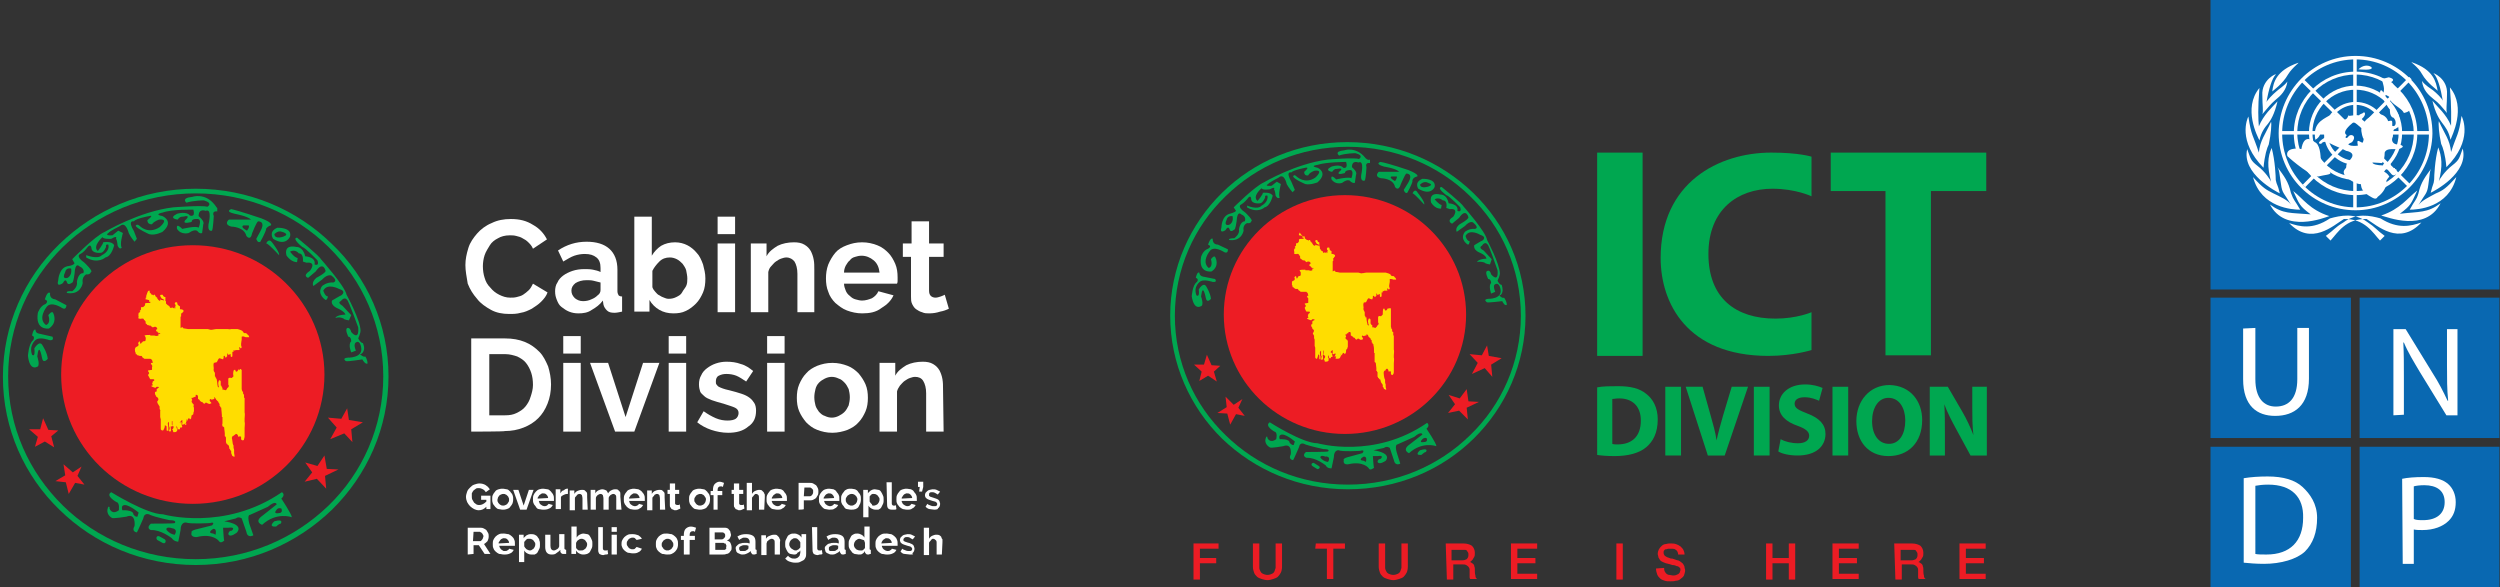 <?xml version="1.0" encoding="utf-8"?>
<!-- Generator: Adobe Illustrator 26.0.0, SVG Export Plug-In . SVG Version: 6.00 Build 0)  -->
<svg version="1.1" id="Layer_1" xmlns="http://www.w3.org/2000/svg" xmlns:xlink="http://www.w3.org/1999/xlink" x="0px" y="0px"
	 viewBox="0 0 429.2 100.8" style="enable-background:new 0 0 429.2 100.8;" xml:space="preserve">
<rect x="0" y="0" width="429.2" height="100.8" fill="#333333" stroke="none"/>
<style type="text/css">
	.st0{fill-rule:evenodd;clip-rule:evenodd;fill:#ED1C24;}
	.st1{fill:#00A750;}
	.st2{fill-rule:evenodd;clip-rule:evenodd;fill:#00A750;}
	.st3{fill-rule:evenodd;clip-rule:evenodd;fill:#FFDD00;}
	.st4{fill:#ED1C24;}
	.st5{fill:#FFFFFF;}
	.st6{fill-rule:evenodd;clip-rule:evenodd;fill:#0968B1;}
	.st7{fill-rule:evenodd;clip-rule:evenodd;fill:#FFFFFF;}
	.st8{fill-rule:evenodd;clip-rule:evenodd;fill:#0061AF;}
</style>
<g>
	<g>
		<g>
			<g>
				<path class="st0" d="M251.7,54c0,11.3-9.3,20.5-20.8,20.5c-11.5,0-20.8-9.2-20.8-20.5s9.3-20.5,20.8-20.5S251.7,42.7,251.7,54
					L251.7,54z"/>
				<path class="st1" d="M261.9,54.2L261.9,54.2L261.9,54.2c0,8.2-3.4,15.7-8.9,21.1c-5.5,5.4-13.1,8.7-21.6,8.7l0,0l0,0l0,0l0,0
					c-8.4,0-16-3.3-21.6-8.7c-5.5-5.4-8.9-12.9-8.9-21.1l0,0l0,0l0,0l0,0c0-8.2,3.4-15.7,8.9-21.1c5.5-5.4,13.1-8.7,21.5-8.7l0,0
					l0,0l0,0l0,0c8.4,0,16,3.3,21.6,8.7C258.5,38.5,261.9,46,261.9,54.2L261.9,54.2L261.9,54.2L261.9,54.2z M261.1,54.2L261.1,54.2
					L261.1,54.2L261.1,54.2L261.1,54.2c0-8-3.3-15.3-8.7-20.5c-5.4-5.3-12.8-8.5-21-8.5l0,0l0,0l0,0l0,0c-8.2,0-15.6,3.2-21,8.5
					c-5.4,5.2-8.7,12.5-8.7,20.5l0,0l0,0l0,0l0,0c0,8,3.3,15.3,8.7,20.5c5.4,5.3,12.8,8.5,21,8.5l0,0l0,0l0,0l0,0
					c8.2,0,15.6-3.2,21-8.5C257.8,69.5,261.1,62.2,261.1,54.2L261.1,54.2z"/>
				<polygon class="st0" points="208.9,65.5 207.4,64.5 205.9,65.4 206.3,63.8 205,62.6 206.7,62.6 207.2,60.9 208,62.7 209.5,62.8 
					208.4,63.8 				"/>
				<polygon class="st0" points="213.7,71.4 212.2,71.1 211.2,72.9 210.7,71 209,70.9 210.6,69.9 210.4,68.1 211.8,69.5 213.3,68.5 
					212.6,70 				"/>
				<polygon class="st0" points="256.2,64.7 254.9,63.2 252.7,64.2 253.7,62.3 252.3,60.8 254.4,61 255.3,59.3 255.6,61.1 
					257.8,61.5 256,62.6 				"/>
				<polygon class="st0" points="252,72 250.5,70.5 248.6,70.9 249.8,69.4 248.7,67.8 250.6,68.4 251.8,66.8 252.1,68.9 253.9,69 
					251.8,70 				"/>
				<g>
					<path class="st2" d="M226.4,80l-0.8-0.5c-0.1-0.1-0.3,0-0.4,0.1c-0.1,0.2,0,0.3,0.1,0.4l0.8,0.5c0.1,0.1,0.3,0,0.4-0.1
						C226.6,80.3,226.6,80.1,226.4,80z"/>
					<path class="st2" d="M244.9,73.6c0.7-0.6,0.1-1,0.1-1c-9.1,6.3-18.8,3.5-18.8,3.5c-2.6,0-8.2-3.6-8.2-3.6
						c-1,0.6,0.8,1.6,0.8,1.6c0.6,0.1,0.3,1.3,0.3,1.3c-1.1,0.8-1.5-0.2-1.5-0.2c0-0.4-0.2-0.2-0.2-0.2c-0.6,1.2,0.6,1.8,0.6,1.8
						c0.1,0.2,2.3-0.2,2.3-0.2c1.6-0.6,1.3,1.4,1.3,1.4c-0.5,0.9,0.4,1,0.4,1c0.1-0.1,1-2.2,1-2.2c0.2-1.1,1.1-0.5,1.1-0.5
						c0.8,0.3,3.1,0.8,3.1,0.8c1.3,0,0.8,0.4,0.8,0.4c0,0.1-3.8,0.1-3.8,0.1c-0.8,0.7,0.1,1,0.1,1c1.6-0.1,3.3,1.3,3.3,1.3
						c0.3,0.6,1,0.5,1,0.5c0.1-0.4,0.4-1.9,0.4-1.9c0-1.3,0.8-1.2,0.8-1.2c0.7,0.3,3.7,0.1,3.7,0.1c1-0.3,0.4,0.4,0.4,0.4l-2.2,0.6
						c-1.3,0.3-1,0.6-1,0.6c-0.2,0.9,0.8,0.7,0.8,0.7c2.6-0.6,3.5,0.7,3.5,0.7c0.2,0.5,0.9-0.1,0.9-0.1c-0.1-0.1-0.2-2-0.2-2l0.8,0
						c1.3-0.2,0.5,0.5,0.5,0.5c-0.5,0-0.5,0.5-0.5,0.5c0.3,0.6,1.4-0.2,1.4-0.2c1.1-1.4-2.1-1.8-2.1-1.8l1.8-0.4c0.5-0.4,1,0,1,0
						l0.7,2.1c0.2,1.1,1.1,0.6,1.1,0.6l-0.6-1.9c-0.4-1.4,0.1-1.4,0.1-1.4l2.9-1.3c1.3-1.1,1.4-0.4,1.4-0.4l-2.2,1.7
						c-1.4,1-0.1,1.5-0.1,1.5c2.3-2.1,4.7-1.2,4.7-1.2C246.6,76.1,244.9,73.6,244.9,73.6z M222.1,76.4c-0.3,0.1-0.7-0.4-0.7-0.4
						c0-0.7-1.7-0.6-1.7-0.6c-0.2-0.6,0.1-0.7,0.1-0.7c0.7-0.5,2.5,1.1,2.5,1.1L222.1,76.4z M228,79.3c0,0-0.7,0-1.3-0.7
						c0,0-0.2-0.6,0.9-0.2C227.6,78.3,228.6,78.4,228,79.3z M234.5,79.3l-0.4-0.2c-1.1-0.1,0-0.7,0-0.7
						C234.8,78.3,234.5,79.3,234.5,79.3z M244.4,75.9c0,0-0.9,0.2-0.2-0.5c0,0,0.2-0.3,0.7-0.2C244.9,75.2,245.3,75.9,244.4,75.9z"
						/>
				</g>
				<path class="st2" d="M244.8,77.6c0,0,0.6-0.8-1-0.3c0,0-1.1,0.9,0.2,0.8C244.1,78.1,244.5,77.6,244.8,77.6L244.8,77.6z"/>
				<g>
					<path class="st2" d="M206.6,47.5c-0.7-0.1-0.7-0.7-0.7-0.7c-0.4-0.2-0.6,0.9-0.6,0.9c0.6,0.2,0.2,0.7,0.2,0.7
						c-0.8,0.5-0.9,2.5-0.9,2.5c0.4,2.4,1.5,1.7,1.5,1.7c0.7-0.1,0.1-1.7,0.1-1.7c0.3-2.5,0.8,0.2,0.8,0.2c0.2,1.1,0.9,0.2,0.9,0.2
						c-0.1-1-0.8-2.1-0.8-2.1c-0.5-0.9-1.3,0.5-1.3,0.5c0.2,1.5-0.4,1-0.4,1c-0.6-1.6,0.7-2.4,0.7-2.4c0.6-0.4,2.1,0.1,2.1,0.1
						c0.9,0.1,0.4-0.5,0.4-0.5L206.6,47.5z"/>
					<path class="st2" d="M209.1,42c-1,0-0.9-1-0.9-1c-0.4-0.3-0.8,1-0.8,1c0.8,0.3,0,0.7,0,0.7c-0.9,0.3-1.2,1.4-1.2,1.4
						c-0.5,2.9,1.8,2.5,1.8,2.5c1.4-0.9,0.7-2.3,0.7-2.3c-0.2-0.7-0.8,0.2-0.8,0.2c0.4,1.4-0.4,1.5-0.4,1.5
						c-1.3-1.1,0.2-2.9,0.2-2.9c0.7-1,2.5,0.2,2.5,0.2c0.7,0.3,0.6-0.5,0.6-0.5L209.1,42z"/>
					<path class="st2" d="M234.4,27.1c-1.6-2-3.6-1.3-3.6-1.3c-1.9,0.2-0.9,0.9-0.9,0.9c1.1-0.4,2.8-0.4,2.8-0.4
						c1.6,0.4,0.6,1,0.6,1c-0.8-0.3-5.4,0.1-5.4,0.1c-5.5,0.7-10.9,3.9-10.9,3.9c-1.6,0.7-5.2,4.3-5.2,4.3l0.4,0.6
						c-0.2,0.3-1.1,0.5-1.1,0.5c-1.4,0.4-1.4,2.3-1.4,2.3c-0.4,1.3,0.7,0.5,0.7,0.5c0.5-0.9,0.7-0.1,0.7-0.1c0.2,0.6,0.8,0,0.8,0
						c0.2,0.1,0.4-1.4,0.4-1.4c0.1-2,0.8-1.2,0.8-1.2c1,0.4,0.6,1.2,0.6,1.2c-0.8,0-1,1.4-1,1.4c0.2,0.8-0.8,1.5-0.8,1.5
						c-1.1,0-0.9,0.3-0.9,0.3c2.2,0.3,2.5-1.6,2.5-1.6c-0.2-1,0.6-1.3,0.6-1.3c0.7,0.1,0.7-0.3,0.7-0.3c0.5-0.1-1-1.5-1-1.5
						c-1.6-1.1-0.7-1.4-0.7-1.4c0.5-0.3,1-0.9,1-0.9c0.7-1,0.7,0,0.7,0c0.1,0.9,1.5,0.7,1.5,0.7c0.5,0,0.9-1,0.9-1
						c-0.1-0.5,0.4-0.3,0.4-0.3c0.2,1.1-1,1.7-1,1.7c-0.7,0.8-2.5,0-2.5,0l0,0.3c1.9,1.1,3,0,3,0c1-0.2,1.4-2,1.4-2
						c-0.4-0.7-1.7-0.5-1.7-0.5c0.1,0.2-0.9,1.4-0.9,1.4c-1-0.8,0.7-2.2,0.7-2.2c0.1,0.4,1.4,0.2,1.4,0.2c1.1-0.6,0.7,0,0.7,0
						c0.2,0.1,0.3,1.1,0.3,1.1c0.4,0.7,0.7,0.3,0.7,0.3c-0.3-0.4,0.2-2.3,0.2-2.3l-0.7-0.4l-0.9,0.7c-1.4,0.1-0.6-0.3-0.6-0.3
						c0.2-0.3,1.8-1.1,1.8-1.1c1-0.9,1.4,1.1,1.4,1.1c0.3,0.6,1,1.4,1,1.4l0.4-0.4l-0.6-1.4c-1.1-1.9,0-1.6,0-1.6
						c0.3-0.4,2.4-0.8,2.4-0.8c0.9-0.2-0.2,0.7-0.2,0.7c0,0.8,0.7,0.6,0.7,0.6c0.2-0.5,1.1-0.8,1.1-0.8c1.7-0.2,0.1,1.2,0.1,1.2
						c-1.8,1.2-3.2-0.2-3.2-0.2c-0.5-0.5-0.6,0-0.6,0c0.2,0.5,2.1,1.3,2.1,1.3c0.9,0.2,2.1-0.3,2.1-0.3c1.9-1.7,0-2.5,0-2.5
						c-1.5-0.3,0-0.5,0-0.5c1.5-0.5,4.9-0.5,4.9-0.5c0.4,1.3-0.5,1-0.5,1c-0.5-0.7-2-0.2-2-0.2c-1.4,0.7,0.1,0.9,0.1,0.9
						c0.4-0.6,0.8-0.5,0.8-0.5c1.5-0.3,0.4,0.5,0.4,0.5c-0.5,0.7,1,0.2,1,0.2c0-0.5,0.8-0.5,0.8-0.5c0.9-0.1,0.3,1.4,0.3,1.4
						c-0.4-0.3-2.6,0.2-2.6,0.2c-1.1-1.1-0.8,0-0.8,0c0.7,1,1.8,0.6,1.8,0.6c1.2-0.9,1.5-0.2,1.5-0.2c0.4,0.3,0.7,0.2,0.7,0.2
						l0.2-1.4c0.3-0.5-0.7-1.3-0.7-1.3c0-1.3,1.1-0.8,1.1-0.8c1.1-0.5,0.5,2.1,0.5,2.1c-0.2,1.3,0.6,1,0.6,1
						c0.2-0.3,0.3-2.3,0.3-2.3c-0.3-0.9,0.6-0.7,0.6-0.7l0-0.6C234.8,27.6,234.4,27.1,234.4,27.1z M211,38.6c0,0-1,0.3-0.4-0.9
						c0,0,0.1-0.7,1-0.6C211.6,37.1,211.9,38.2,211,38.6z"/>
					<path class="st2" d="M243.3,30.3c0,0,0.5-0.3-1.5-1.1c0,0-3.5-1.2-4.8-1.4c0,0-1.1,0.3,0.6,0.8c0,0,2.1,0.3,2.6,0.9h-3.5
						c0,0-0.9,0.8,0.4,1.1c0,0,2.1,0,2.4,1.5c0,0,0.6,0.9,1-0.5c0,0,0.7-1.6,0.9-1.8c0,0,1.3-0.1,0.4,1.5l-0.8,1.3
						c0,0,0.2,0.7,0.6,0.5c0,0,0.8-1.4,0.9-2C242.4,30.9,242.7,30.4,243.3,30.3z M239.5,31.1c-1.2-0.7-0.6-0.8-0.6-0.8h0.9
						C239.9,30.6,239.5,31.1,239.5,31.1z"/>
					<path class="st2" d="M242.5,33.2c0.2-0.1,2,1.9,2,1.9c0.2-0.4-1.1-2-1.1-2C242.9,32.2,242.5,33.2,242.5,33.2z"/>
					<path class="st2" d="M246.3,32.1c0.3-1.5-2.1-1.4-2.1-1.4c-1.5,0.6-0.7,1.7-0.7,1.7C245.7,33.7,246.3,32.1,246.3,32.1z
						 M245.3,32c0,0-1.4,0.5-1.5-0.3c0,0,0.5-0.6,1.2-0.4C245,31.4,246.3,31.6,245.3,32z"/>
					<path class="st2" d="M258.2,51.1c-0.3,0.2-0.8-0.4-0.8-0.4c0.4,0,0.5-0.5,0.5-0.5c0.2-0.5-0.1-1.3-0.1-1.3
						c-0.4,0-0.7-0.7-0.7-0.7c0.4-0.9,0.4-1.2,0.4-1.2c0-1.7-2.2-5.8-2.2-5.8c-0.2-1.4-4-5.7-4-5.7c-0.3-0.6-3.8-3.4-3.8-3.4
						c-1,0.1,0.8,1.4,0.8,1.4c0.5,0.1,2.4,2.1,2.4,2.1c0.3,1-0.5,0.6-0.5,0.6c0.3-1.2-1.5-1.3-1.5-1.3c-0.3-1.6-1.4-1.5-1.4-1.5
						c-2.2-0.5-1.6,1.4-1.6,1.4c0.8,1.2,1.7,1,1.7,1l0.1-0.6c-0.5-0.1-1.2-1-1.2-1c0.8-0.4,1.4,0.2,1.4,0.2c0.9,0,0.6,1.3,0.6,1.3
						l0.6,0.2c1.7-0.2,0.6,1.3,0.6,1.3c-1.3,0.8-0.2,1.2-0.2,1.2l1.2-1c1.2-1.8,1.6-0.1,1.6-0.1c0,0.4-1.5,1.2-1.5,1.2
						c-0.9,0.7-0.5,1.3-0.5,1.3l1.4-1c0.9-1,1.4-0.6,1.4-0.6c1.2,1,0.3,1.1,0.3,1.1c-1-0.1-1.7,0.5-1.7,0.5c-1,1.3,0.5,2.2,0.5,2.2
						c0.3,0,0.3-0.6,0.3-0.6c-0.5,0-0.7-0.9-0.7-0.9c0.7-1.3,2.5-0.2,2.5-0.2c1.3,0.4,0.4,1,0.4,1c-0.1,0-1.4,0.8-1.4,0.8
						c-0.2,0.9,1,1.3,1,1.3c1.1,0.5,1.1,1,1.1,1c-1.6,0.1-1.6,0.6-1.6,0.6c0.6-0.2,1.3,0.1,1.3,0.1c0.1,0.2,0.9,0.3,0.9,0.3l0.3-0.9
						l-1.4-1.5c-1-0.5-0.3-0.8-0.3-0.8c0.6-0.9,1-0.2,1-0.2c0.2,0,1.7,4.4,1.7,4.4c0.2,2.3-1.1,0.7-1.1,0.7
						c-0.2-0.8-0.6-0.6-0.6-0.6c-0.6,0.1,0.1,1.4,0.1,1.4c0.5,0,0.5,0.7,0.5,0.7c-0.5,0.4,0,1.8,0,1.8l0.7-0.3c-0.5-1.2,0-1.3,0-1.3
						c0.7-0.4,0.9,0.8,0.9,0.8c0.4,1.8-2.1,1.7-2.1,1.7c-1,0.1-0.2,0.6-0.2,0.6c0.2,0.1,2.6-0.2,2.6-0.2c0.5,1,0.8,0.6,0.8,0.6
						C258.6,51.5,258.2,51.1,258.2,51.1z"/>
				</g>
				<g>
					<path class="st3" d="M224,40.6c0,0.1,0,0.2,0,0.3c0.1,0.1,0.2,0.2,0.3,0.2c0,0,0,0.1,0,0.1c0,0,0.1,0,0.2,0c0,0,0,0,0,0
						c0.1,0.1,0.1,0.1,0.2,0.1c0,0,0,0,0-0.1c0.1,0,0.1,0,0.2,0c0,0.1,0.1,0.1,0.1,0.3c0,0,0,0,0.1,0c0,0,0,0,0,0.1c0,0,0.1,0,0.1,0
						c0,0,0,0,0,0.1c0,0,0,0,0.1,0c0,0,0,0,0,0.1c0,0,0,0,0,0c0,0,0,0.1,0,0.1c0,0,0.1,0,0.1,0c0,0,0,0,0,0.1
						c0.1,0.1,0.2,0.2,0.4,0.2c0-0.1,0-0.2,0-0.2c0.1,0,0.1,0.1,0.2,0.1c0,0,0,0,0,0c0.1,0,0.1,0,0.2,0c0,0,0,0.1,0.1,0.1
						c0,0,0,0,0.1,0c0-0.1,0-0.1,0-0.2c0,0,0,0,0,0c-0.1-0.1,0,0-0.2-0.1c0,0,0,0,0,0c0,0-0.1,0-0.1,0c-0.1-0.1-0.1-0.2-0.2-0.3
						c0,0,0,0,0-0.1c0,0,0,0-0.1,0c0-0.1,0-0.1,0-0.2c0.1,0,0.1-0.1,0.3-0.1c0,0.1,0,0,0.1,0.1c0,0,0,0,0,0.1
						c0.1,0.1,0.1,0.2,0.3,0.2c0,0,0,0.1,0,0.2c0,0,0,0,0,0c0,0.1,0,0.2,0,0.4c0,0,0,0,0,0c0,0,0,0,0,0.1c0,0,0,0,0.1,0
						c0,0,0,0,0,0.1c0,0,0,0,0,0c0,0,0,0.1,0,0.2c0,0,0,0,0,0c0,0,0,0.1,0,0.1c0.1,0.1,0.2,0.2,0.2,0.3c0,0,0,0,0.1,0c0,0,0,0,0,0.1
						c0,0,0,0,0.1,0c0,0,0,0,0,0c0,0,0.1,0,0.1,0.1c0.1,0.2,0,0.2,0.2,0.2c0.2-0.2,0.3,0.1,0.4,0c0,0,0,0,0-0.1c0,0,0,0,0.1,0
						c0,0,0,0.1,0,0.1c0,0,0,0,0,0c0,0,0,0,0,0.1l0,0c0,0,0.1-0.1,0.1-0.2c0,0,0,0,0,0c0-0.1,0-0.2,0-0.2c0,0,0,0,0,0
						c0,0,0-0.1,0.1-0.1c-0.1-0.1-0.2-0.1-0.2-0.3c0.1-0.1,0-0.2,0.2-0.2c0,0,0,0,0,0c0.1,0,0.1,0,0.2,0c0,0.1,0.1,0.2,0.1,0.4
						c0.1,0.1,0.2,0.2,0.3,0.2c0,0.1,0,0.2,0,0.3c0,0,0,0,0,0c0,0,0,0,0,0.1c0,0,0,0,0,0c0,0,0,0.1,0,0.1c0.1,0,0.1,0,0.2,0
						c0,0,0,0,0,0c0.1,0,0.3,0.1,0.4,0.2c0,0,0,0,0,0.1c0,0,0,0,0,0c0,0,0,0.1,0,0.1c-0.1,0.1-0.2,0.2-0.2,0.3c0,0,0,0-0.1,0
						c0,0,0,0.1,0,0.1c0,0,0,0,0,0c0,0.1,0,0.2,0,0.3c0,0,0,0,0,0c0,0,0,0,0,0.1c0,0-0.1,0-0.1,0.1c0,0,0,0.1,0,0.2c0,0,0,0,0,0
						c0,0,0,0,0,0c0,0,0,0,0,0c0,0,0,0.1,0,0.2c0,0,0,0,0,0c0,0.2,0,0.3,0,0.5c0,0,0,0,0,0c0,0.1,0,0.2,0,0.3c0,0,0,0,0,0
						c0,0.2,0,0.3,0,0.5c0,0,0,0,0,0c0,0,0,0,0,0c0.1,0,0.2-0.2,0.4-0.1c0,0,0,0,0,0.1c0,0,0,0,0.1,0c0,0,0,0,0,0.1c0,0,0,0,0.1,0
						c0,0,0,0,0,0c0,0,0,0,0.1,0c0,0,0,0,0,0c0.2,0,0.4,0.1,0.5,0.1c0,0,0,0,0,0c0,0,0.1,0,0.1,0c0,0,0,0,0,0c0,0,0.1,0,0.1,0
						c0,0,0,0,0,0c0.2,0,0.4,0,0.5,0c0,0,0,0,0,0c0,0,0.1,0,0.2,0c0,0,0,0,0,0c0,0,0.1,0,0.2,0c0,0,0,0,0,0c0,0,0.1,0,0.2,0
						c0,0,0,0,0,0c0,0,0,0,0.1,0c0,0,0,0,0,0c0.1,0,0.2,0,0.2,0c0,0,0,0,0,0c0.1,0,0.4,0,0.5,0c0,0,0,0,0,0c0,0,0.1,0,0.2,0
						c0,0,0,0,0,0c0,0,0.1,0,0.2,0c0,0,0,0,0,0c0.1,0,0.2,0,0.4,0c0.1,0,0.2,0,0.3,0c0.1,0,0.5,0.2,0.7,0.1c0,0,0,0,0,0
						c0,0,0,0,0.1,0c0,0,0,0,0,0c0.1,0,0.4-0.1,0.6-0.1c0,0,0,0,0,0c0.1,0,0.2,0,0.2,0c0,0,0,0,0,0c0.1,0,0.3,0,0.4,0c0,0,0,0,0,0
						c0,0,0,0,0.1,0c0,0,0,0,0,0c0,0,0.1,0,0.1,0c0,0,0,0,0,0c0,0,0,0,0.1,0c0,0,0,0,0,0c0,0,0.1,0,0.2,0c0,0,0,0,0,0
						c0.1,0,0.3,0,0.4,0c0,0,0,0,0,0c0.1,0,0.2,0,0.2,0c0,0,0,0,0,0c0.1,0,0.4,0,0.5,0c0,0,0,0,0,0c0.1,0,0.1,0,0.2,0c0,0,0,0,0,0
						c0,0,0.1,0,0.2,0c0,0,0,0,0,0c0.1,0,0.4,0,0.5,0c0,0,0,0,0,0c0.1,0,0.2,0,0.2,0c0.3,0.1,0.9,0.2,0.9,0.5c0.1,0,0.1,0.1,0.2,0.1
						c0,0,0,0,0,0c0.1,0,0.1,0,0.2,0c0,0,0,0,0,0c0,0,0,0,0.1,0c0,0,0,0,0,0.1c0,0,0,0,0.1,0c0,0,0,0,0,0c0.1,0.1,0,0.2,0.2,0.2
						c0,0.1,0.1,0.2,0.1,0.3c-0.1,0-0.2,0-0.3,0c0,0,0,0,0,0c0,0-0.1,0-0.2,0c-0.2-0.1-0.4-0.1-0.6-0.1c0,0.2,0,0.3,0,0.5
						c0,0,0,0,0,0c0,0.1-0.1,0.5-0.1,0.6c0,0,0,0,0,0c0,0.1,0,0.2,0,0.2c0,0.1,0.1,0.2,0.1,0.4c-0.1,0,0,0-0.1,0.1c0,0-0.1,0-0.1,0
						c0,0,0,0,0,0c-0.1-0.1,0-0.1-0.2-0.2c0,0,0,0,0,0c0,0,0,0,0,0c-0.1,0.1,0,0.3,0,0.4c0,0,0,0,0,0c-0.1,0-0.5,0-0.6,0
						c0,0,0,0.1,0,0.1c-0.1,0-0.1,0-0.2-0.1c0,0.1,0,0.2,0,0.3c0,0-0.1,0-0.1,0c0,0,0,0-0.1,0c0,0,0,0,0,0.1c0,0,0,0,0,0
						c0,0.1,0,0.1,0,0.1c0,0.2,0,0.4,0,0.5c-0.1,0-0.1,0.1-0.2,0.1c0,0,0,0,0,0c-0.1-0.1-0.1-0.1-0.1-0.3c0,0,0-0.2,0-0.2
						c0,0,0,0-0.1,0c-0.1,0.1-0.2,0.1-0.3,0.1c0,0,0,0,0,0c-0.1,0-0.1,0-0.1-0.2c0,0,0,0-0.1,0c0,0.2,0,0.3,0,0.4
						c-0.1,0-0.1,0.1-0.2,0.2c0,0-0.1,0-0.1,0c0-0.1-0.1-0.1-0.1-0.2c-0.1,0,0,0-0.1,0c-0.1,0-0.1,0-0.1,0.1c0,0,0,0,0,0
						c0,0,0,0.1,0,0.2c0,0.1-0.1,0.2-0.1,0.3c-0.2,0-0.4-0.1-0.6-0.2c0,0,0,0,0,0c-0.3,0.1-0.3,0.5-0.5,0.7c-0.1,0-0.3,0-0.4,0.1
						c0,0,0,0,0,0.1c-0.1,0.1,0,0.5,0,0.7c0,0,0,0,0,0c0,0,0,0,0,0.1c0,0,0,0,0,0c-0.1,0.2,0.1,0.5,0.2,0.7c0,0.1,0,0.1,0,0.2
						c0,0,0,0,0,0c0,0,0,0.1,0,0.2c0,0,0,0,0,0c0,0,0,0.1,0,0.1c0,0,0,0,0,0c0,0,0,0.1,0,0.1c0,0,0.1,0,0.1,0.1c0,0.1,0,0.2,0.1,0.2
						c0,0,0,0,0.1,0c0,0,0,0,0,0.1c0,0,0,0,0,0c0,0.4,0.1,0.8,0.2,1.2c0.1,0,0.1,0.1,0.2,0.1c0-0.1,0-0.2-0.1-0.4c0,0,0,0,0,0
						c0,0,0,0,0-0.1c0,0,0,0,0,0c-0.1-0.2,0-0.5,0.1-0.7c0.1,0,0.1,0,0.2,0c0,0.1,0.1,0.1,0.1,0.2c0,0.2,0,0.4,0,0.7c0,0,0,0,0.1,0
						c0,0.1,0,0.2,0.1,0.2c0,0,0.1,0,0.1,0.1c0,0,0,0.1,0,0.1c0,0,0,0,0,0c0,0,0,0.1,0,0.1c0,0,0,0,0,0c0,0,0,0.1,0,0.1
						c0,0,0.1,0,0.2,0c0,0,0,0,0,0c0,0,0.2,0.1,0.4,0.1c0-0.1,0.1-0.2,0.2-0.2c0,0,0-0.1,0-0.2c0,0,0,0,0.1,0
						c0.1-0.1,0.2-0.2,0.2-0.4c-0.1-0.1-0.1-0.1-0.1-0.2c0,0,0,0,0,0c0,0,0-0.1,0-0.2c0,0,0,0,0,0c0,0,0-0.1,0-0.1c0,0,0,0,0,0
						c0-0.2,0-0.4,0-0.6c0,0,0.1-0.1,0.1-0.1c0.1-0.1,0.3,0,0.4,0c0.1-0.1,0.2-0.2,0.3-0.3c0-0.2,0-0.8,0.1-1c0,0,0,0,0,0
						c0,0,0.1,0,0.2,0c0,0,0,0,0,0c0,0.2,0.1,0.2,0.1,0.3c0,0,0,0,0.1,0c0,0,0,0,0,0c0,0,0.1,0,0.1,0c0.1-0.1,0.2-0.2,0.3-0.4
						c0,0,0,0,0,0c0.1,0,0.1,0.1,0.2,0.2c0,0,0,0,0,0c0,0,0-0.1,0-0.1c0,0,0,0,0,0c0,0,0,0,0-0.1c0,0,0.1,0,0.2,0
						c0,0,0.1,0.1,0.1,0.1c0,0,0,0,0,0.1c0,0,0,0,0,0c0,0,0,0.1,0,0.1c0,0,0,0,0,0c0,0,0,0.1,0,0.1c0,0,0,0,0,0c0,0,0,0.1,0,0.2
						c0,0,0,0,0,0c0,0,0,0.1,0,0.2c0,0,0,0,0,0c0,0.2,0,0.3,0,0.5c0,0,0,0,0,0c0,0.1,0,0.2,0,0.2c0,0,0,0,0,0c0,0.1,0,0.2,0,0.3
						c0,0,0,0,0,0c0,0.1,0,0.2,0,0.3c0,0,0,0,0,0c0,0.1,0,0.2,0,0.3c0,0,0,0,0,0c0,0.1,0,0,0,0c0,0.2,0,0.4,0,0.6c0,0,0,0,0,0
						c0,0.1,0,0.2,0,0.2c0,0.1,0.1,0.2,0.1,0.4c0,0,0,0,0.1,0c0,0,0,0.1,0,0.1c0,0,0,0,0,0c0,0.1,0,0.3,0.1,0.4c0,0,0,0,0.1,0
						c0,0.1,0,0.3,0,0.4c0,0,0,0,0,0c0,0.1,0,0.1,0,0.2c0,0,0,0,0.1,0c0,0,0,0,0,0.1c0,0,0,0,0,0c0,0.1,0,0.2,0,0.3c0,0,0,0,0,0
						c0,0.1,0,0.1,0,0.2c0,0,0,0,0,0c0,0.2,0,0.3,0,0.5c0,0,0,0,0,0c0,0,0,0,0,0.1c0,0,0,0,0,0c0,0,0,0.1,0,0.2c0,0,0,0,0,0
						c0,0,0,0.1,0,0.1c0,0,0,0,0,0c0,0,0,0.1,0,0.2c0,0,0,0,0,0c0,0.2,0,0.5,0,0.7c0,0,0,0,0,0c0.1,0.3,0,0.7,0,1c0,0.2,0,0.3,0,0.4
						c0.1,0.2,0,0.7,0,1c0,0.3,0,0.6,0,0.9c0,0,0,0,0,0c0,0,0,0.1,0,0.1c0,0,0,0,0,0c0,0,0,0.1,0,0.1c0,0,0,0,0,0c0,0,0,0.1,0,0.1
						c0,0,0,0,0,0c0,0,0,0.1,0,0.1c0,0,0,0,0,0c0,0,0,0.1,0,0.1c0,0,0,0,0,0c0,0.1,0,0.4-0.1,0.4c0,0.1-0.1,0.2-0.2,0.2
						c-0.1-0.1-0.2-0.1-0.2-0.2c0-0.1,0-0.1,0-0.2c0,0,0,0,0,0c0,0,0,0,0,0c0,0,0,0,0,0c0,0,0-0.1,0-0.1c0,0,0,0,0,0
						c0,0,0-0.1,0-0.1c0,0,0,0,0,0c-0.1-0.1-0.3,0-0.4,0c0-0.2-0.1-0.5-0.3-0.5c-0.1,0.1-0.2,0.1-0.2,0.2c0,0,0,0.1,0,0.1
						c0,0,0,0-0.1,0c0,0,0,0,0,0c-0.1,0.1-0.1,0-0.2,0.2c-0.1,0.2,0,0.4,0,0.7c0,0,0,0,0,0c0,0.1,0.1,0.6,0.2,0.7c0,0,0,0,0,0
						c0,0,0,0.1,0,0.1c0,0,0,0,0,0c0,0,0,0.1,0,0.1c0,0,0,0,0,0c0,0,0,0.1,0,0.1c0,0,0,0,0,0c0,0.2,0,0.3,0.1,0.5c0,0,0,0,0,0
						c0,0.1,0,0.2,0,0.2c0,0,0,0,0,0c0,0.1,0,0.1,0,0.2c0,0,0,0,0,0c0,0.2,0.1,0.3,0.1,0.5c0,0-0.1,0-0.2,0c0-0.1-0.1-0.1-0.2-0.1
						c0-0.2-0.1-0.3-0.2-0.4c0,0,0,0,0,0c0,0,0-0.1,0-0.1c0,0,0,0,0,0c0-0.1,0-0.1,0-0.2c0,0,0,0,0,0c0,0,0-0.1,0-0.1c0,0,0,0-0.1,0
						c0,0,0-0.1,0-0.1c0,0-0.1-0.1-0.1-0.1c0,0,0-0.1,0-0.1c0,0,0,0-0.1,0c0-0.2-0.1-0.3-0.1-0.5c0,0-0.1-0.1-0.2-0.1
						c0-0.1-0.1-0.1-0.1-0.2c0,0,0,0-0.1,0c0-0.1,0-0.2-0.1-0.2c0,0,0,0,0,0c0,0,0-0.1,0-0.1c0,0,0,0,0,0c0-0.2,0-0.4,0-0.6
						c0,0,0,0,0,0c0,0,0-0.1,0-0.1c0,0-0.1-0.1-0.1-0.1c0,0,0-0.1,0-0.1c0,0,0,0-0.1,0c0-0.2,0-0.3,0-0.5c0-0.3-0.1-0.6-0.1-0.9
						c-0.1-0.1-0.2-0.1-0.2-0.2c0,0,0,0,0-0.1c0,0,0,0,0,0c0-0.1,0-0.3,0-0.4c0-0.3,0-0.6,0-0.9c0,0,0,0,0,0c0,0,0-0.1,0-0.1
						c0,0,0,0-0.1,0c0,0,0,0,0-0.1c0,0,0,0,0,0c0,0,0-0.1,0-0.2c0,0,0,0,0,0c0-0.3,0-0.7-0.1-1c0,0,0,0,0,0c0,0,0,0,0-0.1
						c0,0,0,0,0,0c0,0,0,0,0-0.1c0,0,0,0-0.1,0c0,0,0,0,0-0.1c0,0-0.1,0-0.1-0.1c0,0,0,0,0-0.1c0,0-0.1,0-0.1,0c0-0.1,0-0.2,0-0.3
						c0,0,0,0,0,0c0,0,0,0,0-0.1c0,0,0,0-0.1,0c0,0,0,0,0-0.1c0,0-0.1,0-0.1-0.1c0,0,0,0,0-0.1c-0.1-0.1-0.3-0.2-0.4-0.4
						c0,0,0,0,0-0.1c-0.1-0.1-0.1-0.1-0.2-0.2c0,0,0,0-0.1,0c0,0.1,0,0.2,0,0.2c0,0,0,0,0,0c-0.1,0-0.3,0-0.4,0.1c0,0,0,0,0,0
						c0,0-0.1,0-0.1,0c0,0,0,0,0,0c-0.1,0-0.1-0.1-0.2-0.1c0,0,0,0,0,0c-0.1,0.1-0.1,0.2-0.1,0.2c0.1,0.1,0.2,0.2,0.2,0.4
						c-0.1,0.1,0,0.1-0.2,0.1c-0.2,0.2-0.5-0.2-0.7-0.2c0,0,0,0,0,0.1c0,0-0.1,0-0.1,0c0,0,0,0,0,0.1c-0.1,0-0.1,0-0.2,0
						c-0.1-0.1-0.2-0.2-0.2-0.3c0,0-0.1,0-0.2,0c0,0,0,0,0-0.1c0,0,0,0-0.1,0c-0.1-0.1-0.1-0.2-0.2-0.2c0,0,0,0-0.1,0c0,0,0,0,0-0.1
						c0,0,0,0-0.1,0c0,0,0-0.1,0-0.2c0,0,0,0,0,0c0,0,0-0.1,0-0.2c0,0,0,0,0,0c-0.1-0.2,0-0.2-0.2-0.2c0,0,0,0,0,0
						c-0.1,0-0.1,0-0.2,0c0,0.1,0,0.1,0,0.2c-0.1,0-0.2,0-0.3,0.1c0,0,0,0.1,0,0.1c-0.1,0-0.2,0-0.2,0c0,0.1,0,0.1,0,0.2
						c0.1,0,0.1,0.1,0.1,0.2c0,0,0,0,0,0c-0.1,0.1-0.1,0.1-0.1,0.3c0.1,0.1,0.1,0.2,0.2,0.2c0,0,0.1,0,0.1,0.1
						c0.1,0.1,0,0.1,0.1,0.1c0,0.1,0,0.3,0,0.4c0,0,0,0,0,0c0,0.1,0,0.1,0,0.1c0,0.1,0,0.3,0,0.4c0,0,0,0,0,0c0,0,0,0.1,0,0.1
						c0,0,0,0,0,0c0,0.1,0,0.2-0.1,0.2c0,0,0,0,0,0c0,0,0,0.1,0,0.2c-0.1,0.1-0.2,0.1-0.2,0.2c0,0.2,0,0.4-0.1,0.6
						c-0.1,0-0.1,0-0.2,0.1c0-0.1,0-0.1-0.1-0.2c0,0,0,0-0.1,0c-0.1,0.1-0.2,0.2-0.2,0.4c0,0-0.1,0-0.1,0c0,0,0,0,0,0
						c-0.1-0.1,0-0.1-0.1-0.2c0,0,0,0,0,0c0,0,0-0.1,0-0.1c0,0,0,0,0,0c0,0,0,0,0,0c-0.1,0.1,0.1,0.2,0,0.4
						c-0.2,0.5-0.2,0.5-0.9,0.5c0-0.1,0-0.2,0.1-0.4c-0.1,0-0.2,0-0.3,0c0.1-0.2,0.2-0.2,0.2-0.5c0,0,0,0,0,0c-0.1,0-0.2,0-0.3,0.1
						c0,0,0,0,0,0c-0.1,0-0.2,0-0.2,0c0-0.1-0.1-0.1,0-0.2c0,0,0,0,0-0.1c0,0,0,0,0,0c0,0,0-0.1,0-0.1c0,0,0,0,0,0
						c0-0.1,0-0.2,0-0.3c0,0,0,0,0,0c0,0,0,0,0,0c-0.2,0.1-0.3,0.2-0.4,0.4c0,0,0.1,0,0.1,0c0.1,0.1,0.2,0.1,0.2,0.4
						c0,0.1,0.1,0.2,0.1,0.3c0,0,0,0,0,0c-0.1,0.1-0.1,0.1-0.2,0.1c0,0,0,0,0,0c0,0-0.1,0-0.1,0c0,0,0,0,0,0c0,0.1,0,0.2,0,0.2
						c-0.1,0-0.2,0-0.3,0c0-0.1-0.1-0.5-0.2-0.5c0,0,0,0,0,0.1c0,0,0,0,0,0c0,0,0,0.1,0,0.2c0,0,0,0,0,0c0,0.1,0,0.1,0.1,0.2
						c0,0,0,0,0,0c0,0.1,0,0.2,0,0.4c0,0-0.1,0.1-0.1,0.1c-0.1,0.1-0.3,0.1-0.5,0.1c0,0-0.1-0.1-0.1-0.1c0,0,0,0,0-0.1c0,0,0,0,0,0
						c0,0,0-0.1,0-0.1c0,0-0.2-0.1-0.1-0.2c0,0,0.1,0,0.1-0.1c0.1-0.1,0.1-0.2,0.1-0.4c-0.1,0-0.1-0.1-0.2-0.1c0-0.1,0-0.1,0-0.2
						c0,0,0,0,0,0c0-0.1,0-0.2,0-0.4c0,0,0,0,0,0c0-0.1,0-0.1,0-0.2c0,0,0,0-0.1,0c0,0.1,0,0.2,0,0.3c0,0,0,0,0,0c0,0.1,0,0.2,0,0.2
						c0,0,0,0,0,0c0.1,0.1,0.1,0.1,0.1,0.2c-0.1,0-0.2,0-0.2,0c0,0,0,0.1,0,0.2c0,0.3,0.2,0.6-0.2,0.7c0,0,0-0.1-0.1-0.1
						c0-0.1,0.1-0.3,0.1-0.5c0,0,0,0,0,0c0,0,0,0,0-0.1c0,0-0.1,0-0.1-0.1c0-0.2,0-0.4,0-0.6c0,0,0,0,0,0c0,0,0-0.1,0-0.2
						c0,0,0,0,0,0c-0.1,0.1-0.2,0.2-0.2,0.3c0,0.2,0,0.5,0.1,0.7c0,0,0,0,0,0c0,0,0,0,0,0.1c0,0,0,0,0,0c0,0.2,0,0.3,0,0.4
						c-0.1,0-0.2,0-0.2-0.1c0-0.1,0-0.2,0-0.4c0,0,0,0,0,0c0-0.1,0-0.2,0-0.2c-0.1,0-0.1-0.1-0.2-0.2c0,0.3-0.1,0.6-0.2,0.8
						c-0.1,0,0,0-0.1,0c-0.1,0-0.1-0.1-0.2-0.2c0-0.2,0-0.5,0-0.7c0,0,0,0,0,0c0-0.1,0-0.3,0-0.4c0-0.2,0-0.3,0-0.4c0,0,0,0,0,0
						c0,0,0,0,0-0.1c0,0,0,0,0,0c0-0.1,0-0.2-0.1-0.4c0,0,0,0,0,0c0,0,0,0,0-0.1c0,0,0,0,0,0c0-0.1,0-0.2,0-0.2c0,0,0,0,0,0
						c0,0,0,0,0-0.1c0,0,0,0,0,0c0,0,0-0.1,0-0.1c0,0,0,0,0,0c0-0.1,0-0.3,0-0.4c0-0.2,0-0.3-0.1-0.4c0-0.1,0-0.2,0-0.4
						c0-0.1-0.1-0.2-0.2-0.4c0,0,0,0,0,0c0,0,0,0,0-0.1c0,0,0,0,0,0c0.1-0.1,0.1-0.2,0.2-0.4c-0.1-0.1,0-0.1-0.1-0.2
						c-0.1-0.1-0.2-0.1-0.2-0.2c0,0,0,0,0-0.1c-0.1-0.2-0.2-0.2-0.2-0.5c0,0,0,0,0-0.1c0.1,0,0.2,0,0.2-0.1c0-0.2,0-0.2,0-0.4
						c0,0,0.1-0.1,0.1-0.1c0,0,0,0,0.1,0c0,0,0,0,0-0.1c0.1-0.1,0.1,0.1,0.2-0.1c-0.1-0.1-0.1-0.1-0.4-0.1c-0.1,0.1-0.1,0.1-0.2,0.2
						c-0.1,0-0.6-0.2-0.7-0.3c0,0,0-0.1,0-0.1c0.1,0,0.1,0,0.2,0c0-0.1,0-0.1,0-0.2c-0.1-0.1-0.1-0.2,0-0.3c0,0,0,0,0-0.1
						c0,0,0,0,0,0c0,0,0,0,0-0.1c0,0,0,0,0.1,0c0,0,0-0.1,0-0.1c0,0,0,0,0.1,0c0-0.1,0.1-0.1,0.1-0.2c0,0-0.1-0.1-0.1-0.1
						c-0.1,0-0.1,0-0.2,0c0,0,0,0,0,0c0,0,0,0-0.1,0c0,0,0,0,0,0c-0.1,0-0.2,0-0.2,0c-0.1-0.1-0.3-0.5-0.3-0.7
						c0.1-0.1,0.1-0.2,0.2-0.2c0-0.2-0.1-0.2-0.2-0.4c0,0,0,0,0-0.1c0.2,0,0.4-0.1,0.6-0.1c0-0.1,0-0.3,0-0.4c0,0,0,0,0,0
						c0,0,0,0,0-0.1c0,0,0,0,0,0c0-0.1,0-0.2,0-0.3c-0.1-0.1-0.2-0.1-0.2-0.4c0,0,0,0,0,0c0,0,0,0,0,0c0.1,0,0.2,0,0.2,0
						c0,0,0,0,0,0c0,0,0,0,0-0.1c0-0.1-0.1-0.3-0.1-0.4c-0.1-0.1-0.2-0.1-0.2-0.2c-0.2,0-0.4,0-0.6,0c0,0,0,0,0,0
						c-0.1,0-0.2,0-0.3,0c0,0,0,0,0,0c0,0-0.1,0-0.1,0c-0.1-0.1-0.2-0.2-0.4-0.3c0,0,0,0,0-0.1c0,0-0.1,0-0.1-0.1c0,0,0,0,0,0
						c0,0-0.1,0-0.1,0c0,0,0,0,0,0c0,0,0,0-0.1,0c0,0,0,0,0,0c0,0-0.1,0-0.1,0c0,0,0,0,0,0c-0.1,0-0.2,0-0.2-0.1c0,0,0,0,0,0
						c0,0,0,0-0.1,0c0-0.1-0.1-0.1-0.2-0.2c0,0,0,0-0.1,0c0,0,0,0,0-0.1c0,0,0,0,0,0c0,0,0,0,0-0.1c0,0,0,0,0,0c0,0,0-0.1,0-0.1
						c0,0,0,0-0.1,0c0,0,0,0,0-0.1c0,0,0,0,0,0c0-0.1,0-0.5,0-0.5c0,0,0,0,0,0c0.1-0.3,0.5-0.1,0.5-0.6c-0.2-0.1,0-0.4,0.2-0.4
						c0,0.1,0.1,0.3,0.1,0.4c0,0,0,0,0.1,0c0.1-0.2,0.1-0.2,0.2-0.3c0,0,0,0,0-0.1c0,0,0,0,0.1,0c0,0,0,0,0,0
						c0.2-0.1,0.2,0.1,0.3-0.2c0.1-0.1,0,0,0-0.1c0,0,0,0,0,0c0,0,0,0,0-0.1c0,0,0,0,0,0c0.1-0.2-0.1-0.4-0.2-0.6
						c0.2-0.1,0.5-0.1,0.9-0.1c0,0,0,0,0,0c0,0,0,0,0.1,0c0,0,0,0,0,0.1c0,0,0,0,0.1,0c0,0,0,0,0,0c0.2,0,0.4,0,0.5,0
						c0.2,0.1,0.4,0.1,0.6,0c0-0.1,0-0.2,0-0.3c0.1,0,0.2,0,0.2,0c0,0,0-0.1,0-0.1c0,0,0,0,0,0c0,0,0,0,0,0c-0.1,0-0.2,0-0.3,0
						c0,0,0,0,0-0.1c0,0,0,0-0.1,0c0,0-0.1-0.1-0.1-0.2c0,0-0.2,0-0.2-0.1c0,0,0,0,0-0.1c0,0,0,0,0,0c0,0,0-0.1,0-0.1
						c0.1,0,0.1-0.1,0.2-0.1c0-0.1,0-0.2-0.1-0.3c0,0-0.1-0.1-0.2-0.1c0,0,0,0,0,0c0,0-0.1,0-0.2,0c0,0,0,0,0,0c0,0-0.2,0.1-0.2,0.1
						c0,0,0,0,0,0c0,0-0.1,0-0.1-0.1c0,0,0,0,0,0c0,0,0,0-0.1,0c0,0,0,0,0-0.1c0,0,0,0-0.1,0c0,0,0,0,0-0.1c0,0-0.1,0-0.2,0
						c0,0,0,0,0,0c-0.1,0-0.2,0-0.2-0.1c0,0,0,0,0,0c0,0,0,0-0.1,0c0-0.1-0.1-0.1-0.2-0.2c0,0-0.1,0-0.1-0.1c0,0,0,0,0-0.1
						c0,0,0,0,0,0c0-0.1,0-0.1,0-0.2c0,0,0,0,0,0c-0.1-0.1-0.1-0.2-0.2-0.2c0-0.1,0-0.2-0.2-0.2c-0.1-0.1-0.3,0.1-0.4,0c0,0,0,0,0,0
						c-0.1,0-0.1,0-0.2,0c0-0.1,0-0.2,0-0.4c-0.1-0.1,0-0.4,0-0.5c0.1,0,0.2-0.1,0.2-0.2c-0.1,0-0.1,0-0.1-0.2
						c0.1,0,0.2-0.1,0.2-0.2c0-0.1,0-0.1,0-0.2c0,0,0,0,0,0c0,0,0,0,0-0.1c0.1-0.1,0.2,0,0.3-0.1c0.1-0.1,0.2-0.2,0.2-0.3
						c0,0,0-0.1,0-0.1c0,0,0,0,0,0c0,0,0-0.1,0-0.2c0.1-0.1,0.4-0.1,0.6-0.1c0,0,0,0,0,0c0,0,0.1,0,0.2,0c0,0,0-0.1,0-0.2
						c0,0-0.1,0-0.2,0c0-0.1,0-0.2,0-0.3c-0.1,0-0.4-0.1-0.4-0.1c0,0,0,0,0,0c-0.1,0-0.1,0-0.2,0c0-0.1,0-0.2,0-0.3c0,0,0,0,0.1,0
						c0-0.1,0-0.2,0-0.2c0,0,0,0,0,0C223.7,40.7,223.7,40.6,224,40.6z"/>
				</g>
			</g>
			<g>
				<path class="st1" d="M274.2,66.5c1-0.2,2.3-0.2,3.6-0.2c2.2,0,3.7,0.4,4.8,1.3c1.2,0.9,2,2.4,2,4.4c0,2.3-0.8,3.8-2,4.8
					c-1.2,1-3.1,1.5-5.4,1.5c-1.4,0-2.4-0.1-3-0.2L274.2,66.5L274.2,66.5z M276.8,76.2c0.2,0.1,0.6,0.1,0.9,0.1c2.4,0,4-1.3,4-4.1
					c0-2.4-1.4-3.8-3.7-3.8c-0.6,0-1,0.1-1.2,0.1V76.2z"/>
				<path class="st1" d="M288.6,66.4v11.8h-2.7V66.4H288.6z"/>
				<path class="st1" d="M293.2,78.2l-3.8-11.8h2.9l1.4,5c0.4,1.4,0.8,2.8,1,4.2h0c0.3-1.4,0.7-2.8,1.1-4.2l1.5-5h2.8l-4,11.8H293.2
					z"/>
				<path class="st1" d="M303.8,66.4v11.8h-2.7V66.4H303.8z"/>
				<path class="st1" d="M305.7,75.4c0.7,0.4,1.8,0.7,3,0.7c1.2,0,1.9-0.5,1.9-1.3c0-0.7-0.6-1.2-2-1.7c-2-0.7-3.2-1.8-3.2-3.5
					c0-2,1.7-3.6,4.5-3.6c1.3,0,2.3,0.3,3,0.6l-0.6,2.2c-0.5-0.2-1.3-0.6-2.5-0.6s-1.7,0.5-1.7,1.1c0,0.8,0.7,1.1,2.2,1.7
					c2.1,0.8,3.1,1.9,3.1,3.5c0,2-1.5,3.7-4.8,3.7c-1.4,0-2.7-0.3-3.3-0.7L305.7,75.4z"/>
				<path class="st1" d="M317.3,66.4v11.8h-2.7V66.4H317.3z"/>
				<path class="st1" d="M330,72.1c0,3.9-2.4,6.2-5.8,6.2c-3.5,0-5.5-2.6-5.5-6c0-3.5,2.3-6.2,5.7-6.2C328,66.2,330,68.9,330,72.1z
					 M321.4,72.3c0,2.3,1.1,3.9,2.9,3.9c1.8,0,2.8-1.7,2.8-4c0-2.1-1-3.9-2.9-3.9C322.5,68.3,321.4,70,321.4,72.3z"/>
				<path class="st1" d="M331.3,78.2V66.4h3.1l2.5,4.3c0.7,1.2,1.4,2.7,1.9,4h0c-0.2-1.6-0.2-3.2-0.2-4.9v-3.4h2.5v11.8h-2.8
					l-2.5-4.6c-0.7-1.3-1.5-2.8-2-4.2l0,0c0.1,1.6,0.1,3.2,0.1,5.2v3.6L331.3,78.2L331.3,78.2z"/>
			</g>
			<g>
				<rect x="274.2" y="26.2" class="st1" width="7.8" height="34.9"/>
				<polygon class="st1" points="341,26.2 314.3,26.2 314.3,32.8 323.7,32.8 323.7,61 331.5,61 331.5,32.8 341,32.8 				"/>
				<path class="st1" d="M285.1,44.3c0,7.7,4.5,16.8,18.5,16.8c4.2,0,7.4-1,7.4-1v-6.5c0,0-2.5,1.1-6.2,1.1
					c-6.8,0-11.5-3.5-11.5-11.1s5-11.2,11-11.2c4,0,6.7,1.3,6.7,1.3v-6.8c0,0-2.1-0.7-6.9-0.7C295.1,26.2,285.1,31.3,285.1,44.3z"/>
			</g>
		</g>
		<g>
			<g>
				<path class="st4" d="M204.9,93.3h4.3v0.9H206v1.6h2.8v0.9H206v2.8h-1.1V93.3z"/>
				<path class="st4" d="M215.1,93.3h1.1v3.6c0,0.2,0,0.4,0,0.6s0.1,0.4,0.2,0.6c0.1,0.2,0.2,0.3,0.4,0.4s0.5,0.2,0.8,0.2
					s0.6-0.1,0.8-0.2s0.3-0.2,0.4-0.4c0.1-0.2,0.1-0.4,0.2-0.6c0-0.2,0-0.4,0-0.6v-3.6h1.1v4c0,0.4-0.1,0.8-0.2,1s-0.3,0.5-0.5,0.7
					c-0.2,0.2-0.5,0.3-0.8,0.4s-0.7,0.2-1,0.2s-0.7-0.1-1-0.2s-0.6-0.2-0.8-0.4s-0.4-0.4-0.5-0.7c-0.1-0.3-0.2-0.6-0.2-1L215.1,93.3
					L215.1,93.3z"/>
				<path class="st4" d="M225.9,93.3h5v0.9h-2v5.2h-1.1v-5.2h-2L225.9,93.3L225.9,93.3z"/>
				<path class="st4" d="M236.7,93.3h1.1v3.6c0,0.2,0,0.4,0,0.6s0.1,0.4,0.2,0.6c0.1,0.2,0.2,0.3,0.4,0.4s0.5,0.2,0.8,0.2
					s0.6-0.1,0.8-0.2s0.3-0.2,0.4-0.4c0.1-0.2,0.1-0.4,0.2-0.6c0-0.2,0-0.4,0-0.6v-3.6h1.1v4c0,0.4-0.1,0.8-0.2,1s-0.3,0.5-0.5,0.7
					c-0.2,0.2-0.5,0.3-0.8,0.4s-0.7,0.2-1,0.2s-0.7-0.1-1-0.2s-0.6-0.2-0.8-0.4s-0.4-0.4-0.5-0.7c-0.1-0.3-0.2-0.6-0.2-1L236.7,93.3
					L236.7,93.3z"/>
				<path class="st4" d="M248.2,93.3h3c0.7,0,1.2,0.2,1.5,0.4c0.3,0.3,0.5,0.7,0.5,1.2c0,0.3,0,0.5-0.1,0.7s-0.2,0.3-0.3,0.5
					c-0.1,0.1-0.2,0.2-0.3,0.3c-0.1,0.1-0.2,0.1-0.2,0.1v0c0.1,0,0.2,0,0.3,0.1c0.1,0.1,0.2,0.1,0.3,0.2s0.2,0.2,0.2,0.4
					c0.1,0.2,0.1,0.4,0.1,0.6c0,0.4,0,0.7,0.1,1c0,0.3,0.1,0.5,0.3,0.6h-1.2c-0.1-0.1-0.1-0.3-0.1-0.4c0-0.2,0-0.3,0-0.5
					c0-0.3,0-0.5,0-0.7c0-0.2-0.1-0.4-0.2-0.5c-0.1-0.1-0.2-0.2-0.4-0.3c-0.2-0.1-0.4-0.1-0.6-0.1h-1.6v2.6h-1.1L248.2,93.3
					L248.2,93.3z M249.2,96.2h1.8c0.4,0,0.6-0.1,0.8-0.2c0.2-0.2,0.3-0.4,0.3-0.7c0-0.2,0-0.4-0.1-0.5s-0.1-0.2-0.2-0.3
					c-0.1-0.1-0.2-0.1-0.4-0.1s-0.3,0-0.4,0h-1.8V96.2z"/>
				<path class="st4" d="M259.4,93.3h4.5v0.9h-3.4v1.6h3.1v0.9h-3.1v1.8h3.4v0.9h-4.5V93.3z"/>
				<path class="st4" d="M277.5,93.3h1.1v6.2h-1.1V93.3z"/>
				<path class="st4" d="M285.7,97.5c0,0.2,0,0.4,0.1,0.6s0.2,0.3,0.3,0.4c0.1,0.1,0.3,0.2,0.5,0.2s0.4,0.1,0.6,0.1
					c0.2,0,0.4,0,0.6-0.1c0.2-0.1,0.3-0.1,0.4-0.2c0.1-0.1,0.2-0.2,0.2-0.3c0-0.1,0.1-0.2,0.1-0.3c0-0.2,0-0.4-0.2-0.5
					c-0.1-0.1-0.2-0.2-0.4-0.2c-0.2-0.1-0.5-0.2-0.8-0.2c-0.3-0.1-0.6-0.2-1.1-0.3c-0.3-0.1-0.5-0.2-0.7-0.3
					c-0.2-0.1-0.3-0.2-0.4-0.4s-0.2-0.3-0.2-0.4c0-0.2-0.1-0.3-0.1-0.5c0-0.3,0.1-0.6,0.2-0.8c0.1-0.2,0.3-0.4,0.5-0.6
					c0.2-0.2,0.5-0.3,0.7-0.3c0.3-0.1,0.5-0.1,0.8-0.1c0.3,0,0.6,0,0.9,0.1c0.3,0.1,0.5,0.2,0.8,0.4c0.2,0.2,0.4,0.4,0.5,0.6
					c0.1,0.2,0.2,0.5,0.2,0.8h-1.1c0-0.4-0.2-0.7-0.4-0.8c-0.2-0.2-0.5-0.2-0.9-0.2c-0.1,0-0.3,0-0.4,0s-0.2,0.1-0.4,0.1
					s-0.2,0.1-0.3,0.2c-0.1,0.1-0.1,0.2-0.1,0.4c0,0.2,0.1,0.4,0.2,0.5c0.1,0.1,0.3,0.2,0.5,0.3c0,0,0.1,0,0.3,0.1s0.3,0.1,0.5,0.1
					c0.2,0.1,0.4,0.1,0.6,0.2c0.2,0.1,0.3,0.1,0.4,0.1c0.2,0.1,0.4,0.2,0.5,0.3s0.3,0.2,0.4,0.4s0.2,0.3,0.2,0.5
					c0,0.2,0.1,0.3,0.1,0.5c0,0.3-0.1,0.6-0.2,0.9c-0.1,0.2-0.3,0.4-0.6,0.6c-0.2,0.2-0.5,0.3-0.8,0.3c-0.3,0.1-0.6,0.1-0.9,0.1
					c-0.4,0-0.7,0-1-0.1s-0.6-0.2-0.8-0.4c-0.2-0.2-0.4-0.4-0.5-0.7c-0.1-0.3-0.2-0.6-0.2-1L285.7,97.5L285.7,97.5z"/>
				<path class="st4" d="M303.2,93.3h1.1v2.5h2.8v-2.5h1.1v6.2h-1.1v-2.8h-2.8v2.8h-1.1V93.3z"/>
				<path class="st4" d="M314.6,93.3h4.5v0.9h-3.4v1.6h3.1v0.9h-3.1v1.8h3.4v0.9h-4.5V93.3z"/>
				<path class="st4" d="M325.2,93.3h3c0.7,0,1.2,0.2,1.5,0.4c0.3,0.3,0.5,0.7,0.5,1.2c0,0.3,0,0.5-0.1,0.7s-0.2,0.3-0.3,0.5
					c-0.1,0.1-0.2,0.2-0.3,0.3c-0.1,0.1-0.2,0.1-0.2,0.1v0c0.1,0,0.2,0,0.3,0.1c0.1,0.1,0.2,0.1,0.3,0.2s0.2,0.2,0.2,0.4
					c0.1,0.2,0.1,0.4,0.1,0.6c0,0.4,0,0.7,0.1,1c0,0.3,0.1,0.5,0.3,0.6h-1.2c-0.1-0.1-0.1-0.3-0.1-0.4c0-0.2,0-0.3,0-0.5
					c0-0.3,0-0.5,0-0.7c0-0.2-0.1-0.4-0.2-0.5c-0.1-0.1-0.2-0.2-0.4-0.3c-0.2-0.1-0.4-0.1-0.6-0.1h-1.6v2.6h-1.1L325.2,93.3
					L325.2,93.3z M326.3,96.2h1.8c0.4,0,0.6-0.1,0.8-0.2c0.2-0.2,0.3-0.4,0.3-0.7c0-0.2,0-0.4-0.1-0.5s-0.1-0.2-0.2-0.3
					c-0.1-0.1-0.2-0.1-0.4-0.1s-0.3,0-0.4,0h-1.8V96.2z"/>
				<path class="st4" d="M336.4,93.3h4.5v0.9h-3.4v1.6h3.1v0.9h-3.1v1.8h3.4v0.9h-4.5V93.3z"/>
			</g>
		</g>
	</g>
	<g>
		<path class="st0" d="M55.7,64.3c0,12.3-10.1,22.2-22.6,22.2c-12.5,0-22.6-9.9-22.6-22.2s10.1-22.2,22.6-22.2
			C45.6,42.1,55.7,52.1,55.7,64.3L55.7,64.3z"/>
		<path class="st1" d="M66.7,64.6L66.7,64.6L66.7,64.6c0,8.9-3.7,17-9.7,22.9c-6,5.8-14.2,9.5-23.4,9.5l0,0l0,0l0,0l0,0
			c-9.1,0-17.4-3.6-23.4-9.5c-6-5.8-9.7-13.9-9.7-22.8l0,0l0,0l0,0l0,0c0-8.9,3.7-17,9.7-22.8s14.2-9.5,23.4-9.5l0,0l0,0l0,0l0,0
			c9.1,0,17.4,3.6,23.4,9.5C63,47.6,66.7,55.7,66.7,64.6L66.7,64.6L66.7,64.6L66.7,64.6z M65.8,64.6L65.8,64.6L65.8,64.6L65.8,64.6
			L65.8,64.6c0-8.7-3.6-16.5-9.4-22.2c-5.8-5.7-13.9-9.2-22.8-9.2l0,0l0,0l0,0l0,0c-8.9,0-16.9,3.5-22.8,9.2
			c-5.8,5.7-9.4,13.5-9.4,22.2l0,0l0,0l0,0l0,0c0,8.7,3.6,16.5,9.4,22.2c5.8,5.7,13.9,9.2,22.8,9.2l0,0l0,0l0,0l0,0
			c8.9,0,16.9-3.5,22.8-9.2C62.2,81.2,65.8,73.3,65.8,64.6L65.8,64.6z"/>
		<polygon class="st0" points="9.3,76.8 7.7,75.8 6,76.7 6.5,75 5,73.7 6.9,73.7 7.4,71.8 8.3,73.8 10,73.9 8.8,74.9 		"/>
		<polygon class="st0" points="14.5,83.2 12.9,82.9 11.8,84.8 11.3,82.8 9.5,82.6 11.2,81.6 10.9,79.7 12.5,81.1 14,80.1 13.3,81.7 
					"/>
		<polygon class="st0" points="60.5,75.9 59.1,74.4 56.7,75.4 57.8,73.4 56.3,71.7 58.6,71.9 59.6,70.1 59.9,72.1 62.3,72.5 
			60.3,73.7 		"/>
		<polygon class="st0" points="56,83.9 54.4,82.2 52.3,82.7 53.6,81.1 52.4,79.4 54.5,80 55.7,78.2 56.1,80.5 58.1,80.6 55.8,81.7 
					"/>
		<g>
			<path class="st2" d="M28.3,92.6l-0.9-0.5C27.2,92,27,92,26.9,92.2s0,0.4,0.1,0.5l0.9,0.5c0.2,0.1,0.4,0.1,0.5-0.1
				C28.5,92.9,28.4,92.7,28.3,92.6z"/>
			<path class="st2" d="M48.3,85.6c0.8-0.7,0.1-1.1,0.1-1.1C38.5,91.3,28,88.3,28,88.3c-2.8,0-8.9-3.8-8.9-3.8
				C18,85.1,20,86.2,20,86.2c0.6,0.1,0.4,1.4,0.4,1.4c-1.2,0.9-1.6-0.3-1.6-0.3c0.1-0.4-0.2-0.3-0.2-0.3c-0.6,1.3,0.6,1.9,0.6,1.9
				c0.1,0.2,2.5-0.2,2.5-0.2c1.7-0.7,1.4,1.6,1.4,1.6c-0.6,1,0.4,1.1,0.4,1.1c0.1-0.1,1.1-2.4,1.1-2.4c0.2-1.2,1.2-0.6,1.2-0.6
				c0.9,0.4,3.3,0.9,3.3,0.9c1.4,0,0.9,0.5,0.9,0.5c0,0.1-4.1,0.1-4.1,0.1C25,90.7,25.9,91,25.9,91c1.7-0.1,3.6,1.4,3.6,1.4
				c0.4,0.6,1.1,0.6,1.1,0.6c0.1-0.4,0.4-2,0.4-2c0-1.4,0.9-1.3,0.9-1.3c0.8,0.3,4.1,0.1,4.1,0.1c1.1-0.3,0.4,0.4,0.4,0.4l-2.4,0.6
				c-1.4,0.3-1.1,0.6-1.1,0.6c-0.3,0.9,0.9,0.8,0.9,0.8c2.8-0.7,3.8,0.7,3.8,0.7c0.3,0.5,0.9-0.1,0.9-0.1c-0.1-0.1-0.2-2.2-0.2-2.2
				l0.9,0c1.4-0.2,0.6,0.5,0.6,0.5c-0.6,0-0.6,0.6-0.6,0.6c0.3,0.7,1.5-0.3,1.5-0.3c1.2-1.5-2.2-1.9-2.2-1.9l2-0.5c0.5-0.4,1,0,1,0
				l0.8,2.3c0.2,1.2,1.2,0.6,1.2,0.6l-0.7-2c-0.4-1.6,0.1-1.5,0.1-1.5l3.1-1.4c1.4-1.2,1.5-0.4,1.5-0.4l-2.4,1.9
				c-1.6,1.1-0.1,1.6-0.1,1.6c2.5-2.3,5.1-1.3,5.1-1.3C50.1,88.3,48.3,85.6,48.3,85.6z M23.6,88.7c-0.4,0.1-0.7-0.4-0.7-0.4
				c0-0.8-1.9-0.7-1.9-0.7c-0.2-0.7,0.1-0.8,0.1-0.8c0.7-0.5,2.7,1.2,2.7,1.2L23.6,88.7z M30,91.8c0,0-0.7,0-1.4-0.8
				c0,0-0.3-0.7,1-0.3C29.6,90.7,30.6,90.8,30,91.8z M37,91.8l-0.4-0.2c-1.2-0.1,0-0.8,0-0.8C37.3,90.7,37,91.8,37,91.8z M47.8,88.1
				c0,0-1,0.2-0.3-0.6c0,0,0.2-0.4,0.8-0.2C48.3,87.3,48.7,88.1,47.8,88.1z"/>
		</g>
		<path class="st2" d="M48.2,89.9c0,0,0.6-0.9-1.1-0.4c0,0-1.2,1,0.3,0.9C47.4,90.4,47.9,89.9,48.2,89.9L48.2,89.9z"/>
		<g>
			<path class="st2" d="M6.8,57.3c-0.8-0.1-0.7-0.7-0.7-0.7c-0.4-0.2-0.6,1-0.6,1c0.6,0.2,0.2,0.8,0.2,0.8c-0.8,0.6-0.9,2.7-0.9,2.7
				C5.1,63.7,6.3,63,6.3,63c0.7-0.1,0.1-1.8,0.1-1.8c0.3-2.7,0.8,0.2,0.8,0.2c0.2,1.2,1,0.2,1,0.2c-0.1-1.1-0.9-2.3-0.9-2.3
				c-0.5-1-1.4,0.5-1.4,0.5c0.2,1.7-0.4,1.1-0.4,1.1c-0.6-1.7,0.7-2.6,0.7-2.6c0.7-0.5,2.3,0.1,2.3,0.1c0.9,0.1,0.5-0.6,0.5-0.6
				L6.8,57.3z"/>
			<path class="st2" d="M9.5,51.4c-1.1-0.1-0.9-1.1-0.9-1.1c-0.5-0.4-0.9,1.1-0.9,1.1c0.8,0.3,0.1,0.8,0.1,0.8
				c-0.9,0.3-1.3,1.5-1.3,1.5c-0.5,3.1,1.9,2.7,1.9,2.7c1.5-1,0.8-2.5,0.8-2.5c-0.2-0.8-0.9,0.2-0.9,0.2c0.5,1.5-0.4,1.7-0.4,1.7
				C6.4,54.7,8,52.7,8,52.7c0.8-1.1,2.7,0.2,2.7,0.2c0.7,0.4,0.7-0.5,0.7-0.5L9.5,51.4z"/>
			<path class="st2" d="M36.9,35.2C35.2,33,33,33.8,33,33.8c-2,0.2-1,1-1,1c1.2-0.4,3-0.4,3-0.4c1.7,0.5,0.6,1.1,0.6,1.1
				c-0.9-0.3-5.9,0.1-5.9,0.1C23.9,36.3,18,39.8,18,39.8c-1.7,0.7-5.6,4.7-5.6,4.7l0.4,0.7c-0.2,0.4-1.2,0.5-1.2,0.5
				C10.1,46,10,48.1,10,48.1c-0.4,1.4,0.8,0.5,0.8,0.5c0.5-1,0.7-0.1,0.7-0.1c0.2,0.6,0.9,0,0.9,0c0.2,0.1,0.4-1.5,0.4-1.5
				c0.1-2.1,0.8-1.3,0.8-1.3c1.1,0.5,0.7,1.2,0.7,1.2c-0.9-0.1-1.1,1.5-1.1,1.5c0.2,0.9-0.8,1.6-0.8,1.6c-1.2-0.1-0.9,0.3-0.9,0.3
				c2.4,0.4,2.7-1.7,2.7-1.7c-0.2-1.1,0.6-1.5,0.6-1.5c0.7,0.1,0.8-0.4,0.8-0.4c0.5-0.1-1.1-1.6-1.1-1.6c-1.7-1.2-0.7-1.5-0.7-1.5
				c0.6-0.3,1.1-1,1.1-1c0.7-1,0.8,0,0.8,0c0.1,1,1.6,0.8,1.6,0.8c0.5,0,0.9-1,0.9-1c-0.1-0.6,0.4-0.4,0.4-0.4
				c0.3,1.2-1.1,1.8-1.1,1.8c-0.7,0.8-2.7,0-2.7,0l0,0.4c2,1.2,3.3,0,3.3,0c1.1-0.2,1.5-2.1,1.5-2.1c-0.4-0.8-1.9-0.5-1.9-0.5
				c0.1,0.2-0.9,1.5-0.9,1.5c-1-0.8,0.8-2.4,0.8-2.4c0.1,0.4,1.5,0.3,1.5,0.3c1.2-0.7,0.8,0,0.8,0c0.2,0.1,0.3,1.2,0.3,1.2
				c0.4,0.8,0.7,0.3,0.7,0.3c-0.4-0.5,0.2-2.5,0.2-2.5l-0.8-0.4l-1,0.8c-1.5,0.1-0.7-0.4-0.7-0.4c0.2-0.3,2-1.2,2-1.2
				c1-0.9,1.5,1.2,1.5,1.2c0.3,0.7,1,1.5,1,1.5l0.4-0.5L23,39.7c-1.2-2,0-1.7,0-1.7c0.3-0.5,2.6-0.9,2.6-0.9c1-0.3-0.3,0.7-0.3,0.7
				c0,0.8,0.8,0.7,0.8,0.7c0.3-0.5,1.2-0.8,1.2-0.8c1.9-0.2,0.1,1.3,0.1,1.3c-2,1.3-3.4-0.2-3.4-0.2c-0.6-0.5-0.7,0-0.7,0
				c0.3,0.5,2.3,1.4,2.3,1.4c1,0.3,2.3-0.4,2.3-0.4c2.1-1.8,0-2.7,0-2.7c-1.6-0.3,0-0.6,0-0.6c1.6-0.6,5.3-0.5,5.3-0.5
				c0.4,1.4-0.6,1-0.6,1c-0.6-0.8-2.2-0.3-2.2-0.3c-1.6,0.8,0.1,1,0.1,1c0.4-0.6,0.9-0.5,0.9-0.5c1.6-0.4,0.4,0.6,0.4,0.6
				c-0.6,0.8,1.1,0.3,1.1,0.3c0-0.6,0.9-0.5,0.9-0.5c1-0.1,0.3,1.5,0.3,1.5c-0.4-0.4-2.8,0.2-2.8,0.2c-1.2-1.2-0.9,0-0.9,0
				c0.7,1.1,2,0.7,2,0.7c1.3-0.9,1.6-0.2,1.6-0.2c0.4,0.4,0.7,0.2,0.7,0.2l0.2-1.5c0.3-0.5-0.8-1.4-0.8-1.4c0-1.4,1.2-0.9,1.2-0.9
				c1.2-0.5,0.5,2.3,0.5,2.3c-0.2,1.4,0.6,1.1,0.6,1.1c0.2-0.4,0.3-2.5,0.3-2.5c-0.4-1,0.6-0.8,0.6-0.8l0-0.6
				C37.3,35.8,36.9,35.2,36.9,35.2z M11.6,47.7c0,0-1.1,0.4-0.4-1c0,0,0.1-0.8,1-0.6C12.2,46,12.5,47.2,11.6,47.7z"/>
			<path class="st2" d="M46.5,38.7c0,0,0.5-0.4-1.6-1.2c0,0-3.8-1.3-5.2-1.6c0,0-1.2,0.4,0.6,0.8c0,0,2.2,0.4,2.8,1h-3.8
				c0,0-1,0.8,0.4,1.2c0,0,2.2,0,2.6,1.6c0,0,0.7,1,1-0.5c0,0,0.7-1.8,1-2c0,0,1.4-0.1,0.4,1.7L44,41c0,0,0.2,0.8,0.7,0.5
				c0,0,0.9-1.6,1-2.2C45.6,39.3,46,38.8,46.5,38.7z M42.4,39.6c-1.3-0.7-0.6-0.9-0.6-0.9h0.9C42.9,39,42.4,39.6,42.4,39.6z"/>
			<path class="st2" d="M45.7,41.8c0.3-0.1,2.2,2,2.2,2c0.2-0.4-1.2-2.2-1.2-2.2C46.1,40.8,45.7,41.8,45.7,41.8z"/>
			<path class="st2" d="M49.8,40.6c0.4-1.6-2.2-1.5-2.2-1.5C46,39.8,46.9,41,46.9,41C49.1,42.4,49.8,40.6,49.8,40.6z M48.7,40.6
				c0,0-1.5,0.6-1.6-0.4c0,0,0.6-0.7,1.3-0.4C48.5,39.8,49.8,40.2,48.7,40.6z"/>
			<path class="st2" d="M62.7,61.2c-0.3,0.2-0.9-0.4-0.9-0.4c0.4,0,0.6-0.5,0.6-0.5c0.3-0.6-0.1-1.4-0.1-1.4c-0.4,0-0.8-0.8-0.8-0.8
				c0.4-0.9,0.4-1.3,0.4-1.3c0-1.8-2.4-6.2-2.4-6.2c-0.3-1.5-4.4-6.1-4.4-6.1c-0.3-0.6-4.1-3.7-4.1-3.7c-1,0.1,0.9,1.6,0.9,1.6
				c0.5,0.1,2.6,2.3,2.6,2.3c0.4,1.1-0.5,0.7-0.5,0.7c0.3-1.3-1.6-1.4-1.6-1.4c-0.4-1.7-1.5-1.6-1.5-1.6c-2.4-0.5-1.7,1.5-1.7,1.5
				c0.9,1.2,1.8,1.1,1.8,1.1l0.1-0.7c-0.6-0.1-1.3-1.1-1.3-1.1c0.9-0.5,1.5,0.3,1.5,0.3c0.9,0,0.7,1.4,0.7,1.4l0.6,0.2
				c1.9-0.2,0.6,1.4,0.6,1.4c-1.4,0.9-0.3,1.2-0.3,1.2l1.3-1.1c1.3-1.9,1.7-0.1,1.7-0.1c0,0.4-1.6,1.2-1.6,1.2
				c-0.9,0.8-0.5,1.4-0.5,1.4l1.5-1.1c0.9-1,1.6-0.7,1.6-0.7c1.3,1,0.3,1.2,0.3,1.2c-1.1-0.1-1.9,0.6-1.9,0.6
				c-1,1.4,0.6,2.4,0.6,2.4c0.3,0,0.4-0.6,0.4-0.6c-0.5,0-0.8-1-0.8-1c0.7-1.4,2.7-0.3,2.7-0.3c1.4,0.4,0.4,1.1,0.4,1.1
				c-0.1,0-1.6,0.9-1.6,0.9c-0.3,0.9,1.1,1.4,1.1,1.4c1.2,0.6,1.2,1,1.2,1c-1.7,0.1-1.7,0.6-1.7,0.6c0.7-0.3,1.4,0.1,1.4,0.1
				c0.1,0.2,0.9,0.3,0.9,0.3l0.4-0.9l-1.5-1.6c-1-0.6-0.3-0.8-0.3-0.8c0.7-0.9,1.1-0.2,1.1-0.2c0.2,0,1.9,4.7,1.9,4.7
				c0.2,2.5-1.2,0.8-1.2,0.8c-0.2-0.8-0.6-0.7-0.6-0.7c-0.6,0.1,0.1,1.5,0.1,1.5c0.5,0,0.5,0.8,0.5,0.8c-0.6,0.5,0,1.9,0,1.9
				l0.8-0.3c-0.5-1.2,0-1.4,0-1.4c0.7-0.5,0.9,0.8,0.9,0.8c0.4,1.9-2.3,1.8-2.3,1.8c-1.1,0.1-0.3,0.6-0.3,0.6
				c0.3,0.1,2.8-0.3,2.8-0.3c0.6,1,0.9,0.7,0.9,0.7C63.1,61.7,62.7,61.2,62.7,61.2z"/>
		</g>
		<g>
			<path class="st3" d="M25.7,49.9c0,0.1,0,0.2,0,0.3c0.1,0.1,0.2,0.2,0.3,0.3c0,0,0,0.1,0,0.1c0.1,0,0.1,0,0.2,0c0,0,0,0,0,0
				c0.1,0.1,0.1,0.1,0.2,0.1c0,0,0-0.1,0-0.1c0.1,0,0.1,0,0.2,0c0,0.1,0.1,0.2,0.1,0.3c0,0,0.1,0,0.1,0c0,0,0,0.1,0,0.1
				c0,0,0.1,0,0.1,0c0,0,0,0.1,0,0.1c0,0,0.1,0,0.1,0c0,0,0,0.1,0,0.1c0,0,0,0,0,0c0,0,0,0.1,0,0.1c0,0,0.1,0,0.1,0c0,0,0,0.1,0,0.1
				c0.1,0.1,0.2,0.2,0.4,0.3c0-0.1,0-0.2,0-0.3c0.1,0,0.1,0.1,0.2,0.1c0,0,0,0,0,0c0.1,0,0.1,0,0.2,0c0,0,0.1,0.1,0.1,0.1
				c0,0,0,0,0.1,0c0-0.1,0-0.1,0-0.2c0,0,0,0,0,0c-0.1-0.1,0,0-0.2-0.1c0,0,0,0,0,0c0,0-0.1,0-0.1,0c-0.1-0.1-0.1-0.2-0.2-0.3
				c0,0,0-0.1,0-0.1c0,0-0.1,0-0.1,0c0-0.1,0-0.2,0-0.2c0.1-0.1,0.1-0.1,0.4-0.1c0.1,0.1,0,0.1,0.1,0.1c0,0,0,0.1,0,0.1
				c0.1,0.1,0.2,0.2,0.4,0.2c0,0.1,0,0.1,0,0.2c0,0,0,0,0,0c0,0.1,0,0.3,0,0.4c0,0,0,0,0,0c0,0,0,0.1,0,0.1c0,0,0.1,0,0.1,0
				c0,0,0,0.1,0,0.1c0,0,0,0,0,0c0,0.1,0,0.1,0,0.2c0,0,0,0,0,0c0,0,0,0.1,0,0.1c0.1,0.1,0.2,0.2,0.3,0.3c0,0,0.1,0,0.1,0
				c0,0,0,0.1,0,0.1c0,0,0.1,0,0.1,0c0,0,0,0,0,0c0,0,0.1,0.1,0.1,0.1c0.1,0.2,0,0.2,0.3,0.3c0.2-0.3,0.3,0.1,0.5,0c0,0,0-0.1,0-0.1
				c0,0,0.1,0,0.1,0c0,0,0,0.1,0,0.1c0,0,0,0,0,0c0,0,0,0.1,0,0.1l0,0c0.1,0,0.1-0.1,0.1-0.2c0,0,0,0,0,0c0-0.1,0-0.2,0-0.3
				c0,0,0,0,0,0c0,0,0.1-0.1,0.1-0.1c-0.1-0.1-0.2-0.2-0.2-0.3c0.1-0.1,0-0.2,0.2-0.2c0,0,0,0,0,0c0.1,0,0.1,0,0.2,0
				c0,0.1,0.1,0.3,0.1,0.4c0.1,0.1,0.2,0.2,0.4,0.3c0,0.1,0,0.2,0,0.3c0,0,0,0,0,0c0,0,0,0.1,0,0.1c0,0,0,0,0,0c0,0,0,0.1,0,0.1
				c0.1,0,0.1,0,0.2,0c0,0,0,0,0,0c0.1,0,0.4,0.1,0.4,0.2c0,0,0,0.1,0,0.1c0,0,0,0,0,0c0,0,0,0.1,0,0.1c-0.1,0.1-0.2,0.2-0.3,0.3
				c0,0-0.1,0-0.1,0c0,0,0,0.1,0,0.1c0,0,0,0,0,0c0,0.1,0,0.2,0,0.3c0,0,0,0,0,0c0,0,0,0.1,0,0.1c0,0-0.1,0.1-0.1,0.1
				c0,0.1,0,0.1,0,0.2c0,0,0,0,0,0c0,0,0,0,0,0c0,0,0,0,0,0c0,0.1,0,0.1,0,0.2c0,0,0,0,0,0c0,0.2,0,0.4,0,0.6c0,0,0,0,0,0
				c0,0.1,0,0.2,0,0.3c0,0,0,0,0,0c0,0.2,0,0.4,0,0.6c0,0,0,0,0,0c0,0,0,0,0,0c0.1,0,0.3-0.2,0.4-0.1c0,0,0,0.1,0,0.1
				c0,0,0.1,0,0.1,0c0,0,0,0.1,0,0.1c0,0,0.1,0,0.1,0c0,0,0,0,0,0c0,0,0.1,0,0.1,0c0,0,0,0,0,0c0.2,0,0.4,0.1,0.6,0.1c0,0,0,0,0,0
				c0,0,0.1,0,0.1,0c0,0,0,0,0,0c0,0,0.1,0,0.1,0c0,0,0,0,0,0c0.2,0,0.4,0,0.6,0c0,0,0,0,0,0c0.1,0,0.1,0,0.2,0c0,0,0,0,0,0
				c0.1,0,0.1,0,0.2,0c0,0,0,0,0,0c0.1,0,0.1,0,0.2,0c0,0,0,0,0,0c0,0,0.1,0,0.1,0c0,0,0,0,0,0c0.1,0,0.2,0,0.3,0c0,0,0,0,0,0
				c0.1,0,0.4,0,0.5,0c0,0,0,0,0,0c0.1,0,0.1,0,0.2,0c0,0,0,0,0,0c0.1,0,0.1,0,0.2,0c0,0,0,0,0,0c0.1,0,0.3,0,0.4,0
				c0.1,0,0.2,0,0.3,0c0.1,0,0.5,0.2,0.7,0.1c0,0,0,0,0,0c0,0,0.1,0,0.1,0c0,0,0,0,0,0c0.1,0,0.4-0.1,0.6-0.1c0,0,0,0,0,0
				c0.1,0,0.2,0,0.3,0c0,0,0,0,0,0c0.2,0,0.3,0,0.5,0c0,0,0,0,0,0c0,0,0.1,0,0.1,0c0,0,0,0,0,0c0,0,0.1,0,0.1,0c0,0,0,0,0,0
				c0,0,0.1,0,0.1,0c0,0,0,0,0,0c0.1,0,0.1,0,0.2,0c0,0,0,0,0,0c0.1,0,0.3,0,0.4,0c0,0,0,0,0,0c0.1,0,0.2,0,0.3,0c0,0,0,0,0,0
				c0.2,0,0.5,0.1,0.5,0c0,0,0,0,0,0c0.1,0,0.1,0,0.2,0c0,0,0,0,0,0c0.1,0,0.1,0,0.2,0c0,0,0,0,0,0c0.1,0,0.4,0,0.5,0c0,0,0,0,0,0
				c0.1,0,0.2,0,0.3,0c0.3,0.1,0.9,0.2,1,0.6c0.1,0,0.1,0.1,0.2,0.1c0,0,0,0,0,0c0.1,0,0.1,0,0.2,0c0,0,0,0,0,0c0,0,0.1,0,0.1,0
				c0,0,0,0.1,0,0.1c0,0,0.1,0,0.1,0c0,0,0,0,0,0c0.1,0.1,0.1,0.2,0.3,0.3c0,0.1,0.1,0.2,0.1,0.3c-0.1,0-0.2,0-0.4,0c0,0,0,0,0,0
				c-0.1,0-0.1,0-0.2,0c-0.3-0.1-0.4-0.2-0.7-0.1c0,0.2,0,0.3,0,0.5c0,0,0,0,0,0c0,0.1-0.1,0.5-0.1,0.7c0,0,0,0,0,0
				c0,0.1,0,0.2,0,0.3c0,0.1,0.1,0.2,0.1,0.4c-0.1,0-0.1,0-0.1,0.1c0,0-0.1,0-0.1,0c0,0,0,0,0,0c-0.1-0.1,0-0.1-0.2-0.2c0,0,0,0,0,0
				c0,0,0,0,0,0c-0.1,0.1,0.1,0.4,0,0.5c0,0,0,0,0,0c-0.1,0-0.5,0-0.7,0c0,0,0,0.1,0,0.1c-0.1,0-0.1,0-0.3-0.1c0,0.1,0,0.2,0,0.3
				c0,0-0.1,0-0.1,0c-0.1,0,0,0-0.1,0c0,0,0,0.1,0,0.1c0,0,0,0,0,0c0,0.1,0,0.1,0,0.1c0,0.2,0,0.4,0,0.6c-0.1,0-0.1,0.1-0.2,0.1
				c0,0,0,0,0,0c-0.1-0.1-0.1-0.1-0.1-0.3c0,0,0-0.2,0-0.2c0,0-0.1,0-0.1,0c-0.1,0.1-0.2,0.1-0.3,0.1c0,0,0,0,0,0
				c-0.1,0-0.1,0-0.1-0.2c0,0-0.1,0-0.1,0c0,0.2,0,0.3,0,0.5c-0.1,0-0.1,0.1-0.2,0.2c0,0-0.1,0-0.1,0c0-0.2-0.1-0.1-0.1-0.3
				c-0.1,0,0,0-0.1,0c-0.1,0-0.1,0-0.1,0.1c0,0,0,0,0,0c0,0.1,0,0.1,0,0.2c0,0.1-0.1,0.2-0.1,0.3c-0.2-0.1-0.4-0.1-0.6-0.2
				c0,0,0,0,0,0c-0.3,0.1-0.3,0.5-0.5,0.7c-0.2,0-0.3,0.1-0.5,0.1c0,0,0,0.1,0,0.1c-0.1,0.2,0,0.6,0,0.8c0,0,0,0,0,0
				c0,0,0,0.1,0,0.1c0,0,0,0,0,0c-0.1,0.3,0.1,0.6,0.2,0.7c0,0.1,0,0.2,0,0.2c0,0,0,0,0,0c0,0.1,0,0.1,0,0.2c0,0,0,0,0,0
				c0,0,0,0.1,0,0.1c0,0,0,0,0,0c0,0,0,0.1,0,0.1c0,0,0.1,0.1,0.1,0.1c0,0.1,0.1,0.2,0.1,0.3c0,0,0.1,0,0.1,0c0,0,0,0.1,0,0.1
				c0,0,0,0,0,0c0.1,0.4,0.1,0.9,0.2,1.3c0.1,0.1,0.1,0.1,0.2,0.1c0-0.1-0.1-0.3-0.1-0.4c0,0,0,0,0,0c0,0,0-0.1,0-0.1c0,0,0,0,0,0
				c-0.1-0.3,0.1-0.6,0.1-0.7c0.1,0,0.1,0,0.2,0c0,0.1,0.1,0.1,0.1,0.2c0,0.2,0,0.5,0,0.7c0,0,0.1,0,0.1,0c0,0.1,0.1,0.2,0.1,0.3
				c0,0,0.1,0.1,0.1,0.1c0,0,0,0.1,0,0.1c0,0,0,0,0,0c0,0,0,0.1,0,0.1c0,0,0,0,0,0c0,0,0,0.1,0,0.1c0.1,0,0.1,0,0.2,0c0,0,0,0,0,0
				c0.1,0,0.2,0.1,0.4,0.1c0.1-0.1,0.1-0.2,0.2-0.2c0-0.1,0-0.1,0-0.2c0,0,0.1,0,0.1,0c0.1-0.1,0.2-0.2,0.2-0.4
				c-0.1-0.1-0.1-0.1-0.1-0.3c0,0,0,0,0,0c0-0.1,0-0.1,0-0.2c0,0,0,0,0,0c0,0,0-0.1,0-0.1c0,0,0,0,0,0c0-0.2,0-0.4,0-0.6
				c0,0,0.1-0.1,0.1-0.1c0.2-0.1,0.4,0,0.5,0c0.1-0.1,0.2-0.2,0.3-0.3c-0.1-0.2-0.1-0.9,0.1-1.1c0,0,0,0,0,0c0.1,0,0.1,0,0.2,0
				c0,0.1,0,0,0,0c0,0.2,0.1,0.2,0.1,0.3c0,0,0.1,0,0.1,0c0,0,0,0,0,0c0,0,0.1,0,0.1,0c0.1-0.1,0.2-0.3,0.3-0.4c0.1,0,0,0,0,0
				c0.1,0,0.1,0.1,0.2,0.2c0,0,0,0,0,0c0,0,0-0.1,0-0.1c0,0,0,0,0,0c0,0,0-0.1,0-0.1c0-0.1,0.1,0,0.2,0c0,0.1,0.1,0.1,0.1,0.1
				c0,0,0,0.1,0,0.1c0,0,0,0,0,0c0,0,0,0.1,0,0.1c0,0,0,0,0,0c0,0,0,0.1,0,0.1c0,0,0,0,0,0c0,0.1,0,0.1,0,0.2c0,0,0,0,0,0
				c0,0.1,0,0.1,0,0.2c0,0,0,0,0,0c0,0.2,0,0.3,0,0.5c0,0,0,0,0,0c0,0.1,0,0.2,0,0.3c0,0,0,0,0,0c0,0.1,0,0.2,0,0.3c0,0,0,0,0,0
				c0,0.1,0,0.2,0,0.3c0,0,0,0,0,0c0,0.1,0,0.2,0,0.3c0,0,0,0,0,0c0,0.1,0,0,0,0c0,0.2,0,0.4,0,0.6c0,0,0,0,0,0c0,0.1,0,0.2,0,0.3
				c0,0.1,0.1,0.3,0.1,0.4c0,0,0.1,0,0.1,0c0,0,0,0.1,0,0.1c0,0,0,0,0,0c0.1,0.1,0,0.3,0.1,0.4c0.1,0.1,0,0,0.1,0c0,0.2,0,0.3,0,0.4
				c0,0,0,0,0,0c0,0.1,0,0.2,0,0.2c0,0,0.1,0,0.1,0c0,0,0,0.1,0,0.1c0,0,0,0,0,0c0,0.1,0,0.2,0,0.3c0,0,0,0,0,0c0,0.1,0,0.2,0,0.2
				c0,0,0,0,0,0c0,0.2,0,0.3,0,0.5c0,0,0,0,0,0c0,0,0,0.1,0,0.1c0,0,0,0,0,0c0,0.1,0,0.1,0,0.2c0,0,0,0,0,0c0,0,0,0.1,0,0.1
				c0,0,0,0,0,0c0,0.1,0,0.1,0,0.2c0,0,0,0,0,0c0,0.3,0,0.5,0,0.8c0,0,0,0,0,0c0.1,0.3,0,0.7,0,1.1c0,0.2,0,0.3,0,0.5
				c0.1,0.3,0,0.7,0,1.1c0,0.3,0,0.6,0,1c0,0,0,0,0,0c0,0,0,0.1,0,0.1c0,0,0,0,0,0c0,0,0,0.1,0,0.1c0,0,0,0,0,0c0,0,0,0.1,0,0.1
				c0,0,0,0,0,0c0,0,0,0.1,0,0.1c0,0,0,0,0,0c0,0,0,0.1,0,0.1c0,0,0,0,0,0c0,0.1-0.1,0.4-0.1,0.4c0,0.2-0.1,0.2-0.3,0.2
				c-0.1-0.1-0.2-0.1-0.2-0.2c0-0.1,0-0.2,0-0.2c0,0,0,0,0,0c0,0,0,0,0,0c0,0,0,0,0,0c0,0,0-0.1,0-0.1c0,0,0,0,0,0c0,0,0-0.1,0-0.1
				c0,0,0,0,0,0c-0.1-0.1-0.3-0.1-0.5,0c0-0.2-0.1-0.5-0.4-0.5c-0.1,0.1-0.2,0.2-0.3,0.2c0,0,0,0.1,0,0.1c0,0-0.1,0-0.1,0
				c0,0,0,0,0,0c-0.1,0.1-0.2,0-0.2,0.2c-0.2,0.2,0,0.4,0,0.7c0,0,0,0,0,0c0,0.2,0.1,0.7,0.2,0.8c0,0,0,0,0,0c0,0,0,0.1,0,0.1
				c0,0,0,0,0,0c0,0,0,0.1,0,0.1c0,0,0,0,0,0c0,0,0,0.1,0,0.1c0,0,0,0,0,0c0,0.2,0.1,0.3,0.1,0.5c0,0,0,0,0,0c0,0.1,0,0.2,0,0.3
				c0,0,0,0,0,0c0,0.1,0,0.1,0,0.2c0,0,0,0,0,0c0,0.2,0.1,0.4,0.1,0.6c-0.1,0-0.1,0-0.2,0c-0.1-0.1-0.1-0.1-0.2-0.1
				c-0.1-0.2-0.1-0.3-0.2-0.5c0,0,0,0,0,0c0,0,0-0.1,0-0.1c0,0,0,0,0,0c0-0.1,0-0.1,0-0.2c0,0,0,0,0,0c0,0,0-0.1,0-0.1
				c0,0-0.1,0-0.1,0c0,0,0-0.1,0-0.1c0,0-0.1-0.1-0.1-0.1c0,0,0-0.1,0-0.1c0,0-0.1,0-0.1,0c0-0.2-0.1-0.4-0.1-0.6
				c-0.1,0-0.1-0.1-0.2-0.1c0-0.1-0.1-0.1-0.1-0.2c0,0-0.1,0-0.1,0c0-0.1-0.1-0.2-0.1-0.3c0,0,0,0,0,0c0,0,0-0.1,0-0.1c0,0,0,0,0,0
				c0-0.2,0-0.4,0-0.6c0,0,0,0,0,0c0,0,0-0.1,0-0.1c0,0-0.1-0.1-0.1-0.1c0,0,0-0.1,0-0.1c0,0-0.1,0-0.1,0c0-0.2,0-0.3,0-0.5
				c0-0.3-0.1-0.6-0.1-1c-0.1-0.1-0.2-0.2-0.3-0.2c0,0,0-0.1,0-0.1c0,0,0,0,0,0c-0.1-0.1,0-0.4,0-0.4c0-0.3,0-0.7,0-1c0,0,0,0,0,0
				c0,0,0-0.1,0-0.1c0,0-0.1,0-0.1,0c0,0,0-0.1,0-0.1c0,0,0,0,0,0c0-0.1,0-0.1,0-0.2c0,0,0,0,0,0c0-0.4-0.1-0.8-0.1-1.1c0,0,0,0,0,0
				c0,0,0-0.1,0-0.1c0,0,0,0,0,0c0,0,0-0.1,0-0.1c0,0-0.1,0-0.1,0c0,0,0-0.1,0-0.1c0,0-0.1-0.1-0.1-0.1c0,0,0-0.1,0-0.1
				c0,0-0.1,0-0.1,0c0-0.1,0-0.2,0-0.3c0,0,0,0,0,0c0,0,0-0.1,0-0.1c0,0-0.1,0-0.1,0c0,0,0-0.1,0-0.1c0,0-0.1-0.1-0.1-0.1
				c0,0,0-0.1,0-0.1c-0.1-0.1-0.3-0.3-0.4-0.4c0,0,0-0.1,0-0.1c-0.1-0.1-0.2-0.1-0.2-0.3c0,0-0.1,0-0.1,0c0,0.1,0,0.2,0,0.3
				c-0.1,0,0,0,0,0c-0.1,0-0.3,0.1-0.4,0.1c0,0,0,0,0,0c0,0-0.1,0-0.1,0c0,0,0,0,0,0c-0.1,0-0.1-0.1-0.2-0.1c0,0,0,0,0,0
				c-0.1,0.1-0.1,0.2-0.1,0.3c0.1,0.2,0.2,0.2,0.3,0.4c-0.1,0.1,0,0.1-0.2,0.1c-0.2,0.2-0.6-0.2-0.8-0.2c0,0,0,0.1,0,0.1
				c0,0-0.1,0-0.1,0c0,0,0,0.1,0,0.1c-0.1,0-0.1,0-0.2,0c-0.1-0.1-0.2-0.2-0.3-0.3c-0.1,0-0.1,0-0.2,0c0,0,0-0.1,0-0.1
				c0,0-0.1,0-0.1,0c-0.1-0.1-0.1-0.2-0.2-0.3c0,0-0.1,0-0.1,0c0,0,0-0.1,0-0.1c0,0-0.1,0-0.1,0c0-0.1,0-0.1,0-0.2c0,0,0,0,0,0
				c0-0.1,0-0.1,0-0.2c0,0,0,0,0,0c-0.1-0.2,0-0.2-0.2-0.3c0,0,0,0,0,0c-0.1,0-0.1,0-0.2,0c0,0.1,0,0.1,0,0.3
				c-0.1,0-0.2,0.1-0.4,0.1c0,0,0,0.1,0,0.1c-0.1,0-0.2,0-0.3,0c0,0.1,0,0.1,0,0.2c0.1,0.1,0.1,0.1,0.1,0.2c0,0,0,0,0,0
				c-0.1,0.1-0.1,0.2-0.1,0.3c0.1,0.1,0.1,0.2,0.2,0.3c0,0,0.1,0.1,0.1,0.1c0.1,0.1,0,0.1,0.1,0.1c-0.1,0.2-0.1,0.3,0,0.5
				c0,0,0,0,0,0c0,0.1,0,0.1,0,0.1c0,0.2,0,0.3,0,0.4c0,0,0,0,0,0c0,0,0,0.1,0,0.1c0,0,0,0,0,0c0,0.1-0.1,0.2-0.1,0.3c0,0,0,0,0,0
				c0,0.1,0,0.1,0,0.2c-0.1,0.1-0.2,0.2-0.3,0.2c0,0.2-0.1,0.4-0.1,0.6c-0.1,0-0.1,0.1-0.2,0.1c0-0.1-0.1-0.1-0.1-0.2
				c0,0-0.1,0-0.1,0c-0.1,0.1-0.2,0.2-0.2,0.4c0,0-0.1,0-0.1,0c0,0,0,0,0,0c-0.1-0.1,0-0.1-0.1-0.2c0,0,0,0,0,0c0,0,0-0.1,0-0.1
				c0,0,0,0,0,0c0,0,0,0,0,0c-0.1,0.1,0.1,0.3,0,0.5c-0.2,0.6-0.3,0.5-0.9,0.5c0-0.1,0.1-0.3,0.1-0.4c-0.2,0-0.3,0-0.4,0
				C32,73.1,32,73,32,72.7c-0.1,0,0,0,0,0c-0.1,0-0.2,0-0.4,0.1c0,0,0,0,0,0c-0.1,0-0.2,0-0.3,0c0-0.1-0.1-0.1,0-0.2
				c0,0,0.1,0,0-0.1c0,0,0,0,0,0c0,0,0-0.1,0-0.1c0,0,0,0,0,0c0-0.1,0-0.2,0-0.3c0,0,0,0,0,0c0,0,0,0,0,0c-0.2,0.1-0.3,0.2-0.4,0.5
				c0,0,0.1,0,0.1,0c0.1,0.2,0.2,0.1,0.2,0.4c0,0.1,0.1,0.2,0.1,0.3c0,0,0,0,0,0c-0.1,0.1-0.1,0.1-0.3,0.1c0,0,0,0,0,0
				c0,0-0.1,0-0.1,0c0,0.1,0,0,0,0c0,0.1,0,0.2,0,0.3c-0.2,0-0.2,0-0.4,0c0-0.1-0.1-0.5-0.2-0.6c0,0,0,0.1,0,0.1c0,0,0,0,0,0
				c0,0,0,0.1,0,0.2c0,0,0,0,0,0c0,0.1,0,0.1,0.1,0.2c0,0,0,0,0,0c0.1,0.1,0,0.2,0,0.4c-0.1,0-0.1,0.1-0.1,0.1
				c-0.1,0.1-0.4,0.1-0.5,0.1c0-0.1-0.1-0.1-0.1-0.1c0,0,0-0.1,0-0.1c0,0,0,0,0,0c0,0,0-0.1,0-0.1c0,0-0.2-0.1-0.1-0.2
				c0,0,0.1-0.1,0.1-0.1c0.1-0.1,0.1-0.2,0.1-0.4c-0.1,0-0.1-0.1-0.2-0.1c0-0.1,0-0.2,0-0.2c0,0,0,0,0,0c0-0.1,0-0.3,0-0.4
				c0,0,0,0,0,0c0-0.1,0-0.2,0-0.2c0,0-0.1,0-0.1,0c0,0.1,0,0.2,0,0.3c0,0,0,0,0,0c0,0.1,0,0.2,0,0.3c0,0,0,0,0,0
				c0.1,0.1,0.1,0.1,0.1,0.3c-0.1,0-0.2,0-0.3,0c0,0.1,0,0.1,0,0.2c0,0.3,0.2,0.7-0.2,0.7c0-0.1,0-0.1-0.1-0.1
				c0-0.1,0.2-0.4,0.1-0.6c0,0,0,0,0,0c0,0,0-0.1,0-0.1c0,0-0.1-0.1-0.1-0.1c0-0.2,0-0.4,0-0.6c0,0,0,0,0,0c0-0.1,0-0.1,0-0.2
				c0,0,0,0,0,0c-0.1,0.1-0.2,0.2-0.2,0.3c0,0.2,0.1,0.5,0.1,0.7c0,0,0,0,0,0c0,0,0,0.1,0,0.1c0,0,0,0,0,0c0,0.2,0,0.3,0,0.5
				c-0.1,0-0.2-0.1-0.3-0.1c0-0.1,0-0.3,0-0.4c0,0,0,0,0,0c0-0.1,0-0.2,0-0.3c-0.1-0.1-0.1-0.1-0.3-0.2c0,0.4-0.1,0.6-0.3,0.9
				c-0.1,0,0,0-0.1,0c-0.2,0-0.2-0.1-0.3-0.2c0-0.2,0-0.5,0-0.7c0,0,0,0,0,0c0-0.2,0-0.3,0-0.4c0-0.2,0-0.3,0-0.5c0,0,0,0,0,0
				c0,0,0-0.1,0-0.1c0,0,0,0,0,0c0-0.1-0.1-0.3-0.1-0.4c0,0,0,0,0,0c0,0,0-0.1,0-0.1c0,0,0,0,0,0c0-0.1,0-0.2,0-0.3c0,0,0,0,0,0
				c0,0,0-0.1,0-0.1c0,0,0,0,0,0c0,0,0-0.1,0-0.1c0,0,0,0,0,0c0-0.1,0-0.4,0-0.4c0.1-0.2-0.1-0.3-0.1-0.4c0-0.1,0-0.3,0-0.4
				C27.1,69.3,27,69.2,27,69c0,0,0,0,0,0c0,0,0-0.1,0-0.1c0,0,0,0,0,0c0.1-0.1,0.2-0.2,0.2-0.4c-0.1-0.1,0-0.1-0.1-0.2
				c-0.1-0.1-0.2-0.2-0.3-0.2c0,0,0-0.1,0-0.1c-0.1-0.2-0.2-0.2-0.2-0.6c0.1-0.1,0,0,0-0.1c0.1,0,0.2-0.1,0.3-0.1c0-0.2,0-0.2,0-0.4
				c0.1,0,0.1-0.1,0.1-0.1c0,0,0.1,0,0.1,0c0,0,0-0.1,0-0.1c0.1-0.1,0.1,0.1,0.2-0.1c-0.1-0.1-0.1-0.1-0.4-0.1
				c-0.1,0.1-0.2,0.1-0.2,0.2c-0.2-0.1-0.7-0.2-0.7-0.3c0,0,0-0.1,0-0.1c0.1,0,0.1,0,0.2,0c0-0.1,0-0.1,0-0.2
				c-0.1-0.1-0.1-0.2,0-0.3c0,0,0-0.1,0-0.1c0,0,0,0,0,0c0,0,0-0.1,0-0.1c0,0,0.1,0,0.1,0c0,0,0-0.1,0-0.1c0,0,0.1,0,0.1,0
				c0.1-0.1,0.1-0.1,0.1-0.2c-0.1,0-0.1-0.1-0.1-0.1c-0.1,0-0.1,0-0.2,0c0,0,0,0,0,0c0,0-0.1,0-0.1,0c0,0,0,0,0,0
				c-0.1,0-0.2,0-0.3,0c-0.1-0.1-0.3-0.6-0.4-0.7c0.1-0.1,0.1-0.2,0.2-0.3c0-0.2-0.1-0.2-0.2-0.4c0.1,0,0,0,0-0.1
				c0.2,0,0.4-0.1,0.7-0.1c0-0.1,0-0.3,0-0.4c0,0,0,0,0,0c0,0,0-0.1,0-0.1c0,0,0,0,0,0c0.1-0.1,0-0.2,0-0.3
				c-0.1-0.1-0.2-0.2-0.2-0.4c0,0,0,0,0,0c0,0,0,0,0,0c0.1,0,0.2,0,0.3,0c0,0,0,0,0,0c0.1,0,0,0,0-0.1c0-0.2-0.1-0.3-0.1-0.4
				c-0.1-0.1-0.2-0.2-0.3-0.2c-0.2,0-0.4,0-0.6,0c0,0,0,0,0,0c-0.1,0-0.2,0-0.3,0c0,0,0,0,0,0c0,0-0.1,0-0.1,0
				c-0.1-0.1-0.3-0.2-0.4-0.3c0,0,0-0.1,0-0.1c0,0-0.1-0.1-0.1-0.1c0,0,0,0,0,0c0,0-0.1,0-0.1,0c0,0,0,0,0,0c0,0-0.1,0-0.1,0
				c0,0,0,0,0,0c0,0-0.1,0-0.1,0c0,0,0,0,0,0c-0.1,0-0.2-0.1-0.3-0.1c0,0,0,0,0,0c0,0-0.1,0-0.1,0c-0.1-0.1-0.1-0.2-0.2-0.2
				c0,0-0.1,0-0.1,0c0,0,0-0.1,0-0.1c0,0,0,0,0,0c0,0,0-0.1,0-0.1c0,0,0,0,0,0c0,0,0-0.1,0-0.1c0,0-0.1,0-0.1,0c0,0,0-0.1,0-0.1
				c0,0,0,0,0,0c0-0.1-0.1-0.5,0-0.6c0,0,0,0,0,0c0.1-0.4,0.6-0.2,0.6-0.7c-0.2-0.1,0-0.5,0.2-0.5c0,0.2,0.1,0.3,0.1,0.4
				c0,0,0.1,0,0.1,0c0.1-0.2,0.1-0.2,0.3-0.3c0,0,0-0.1,0-0.1c0,0,0.1,0,0.1,0c0,0,0,0,0,0c0.2-0.1,0.3,0.1,0.4-0.2
				c0.1-0.1,0,0,0-0.1c0,0,0,0,0,0c0,0,0-0.1,0-0.1c0,0,0,0,0,0c0.1-0.2-0.1-0.5-0.2-0.6c0.2-0.1,0.6-0.1,0.9-0.1c0,0,0,0,0,0
				c0,0,0.1,0,0.1,0c0,0,0,0.1,0,0.1c0,0,0.1,0,0.1,0c0,0,0,0,0,0c0.2,0,0.4,0,0.6,0c0.3,0.1,0.4,0.1,0.7,0c0-0.1,0-0.2,0-0.3
				c0.1,0,0.2,0,0.3,0c0,0,0-0.1,0-0.1c0,0,0,0,0,0c0,0,0,0,0,0c-0.1-0.1-0.2,0-0.3,0c0,0,0-0.1,0-0.1c0,0-0.1,0-0.1,0
				c0-0.1-0.1-0.1-0.1-0.2c-0.1,0-0.2,0-0.2-0.1c0,0,0-0.1,0-0.1c0,0,0,0,0,0c0,0,0-0.1,0-0.1c0.1,0,0.1-0.1,0.2-0.1
				c0-0.2-0.1-0.2-0.1-0.3c-0.1,0-0.1-0.1-0.2-0.1c0,0,0,0,0,0c-0.1,0-0.1,0-0.2,0c0,0,0,0,0,0c0,0-0.2,0.1-0.3,0.1c0,0,0,0,0,0
				c0,0-0.1-0.1-0.1-0.1c0,0,0,0,0,0c0,0-0.1,0-0.1,0c0,0,0-0.1,0-0.1c0,0-0.1,0-0.1,0c0,0,0-0.1,0-0.1c-0.1,0-0.1,0-0.2,0
				c0,0,0,0,0,0c-0.1,0-0.2-0.1-0.3-0.1c0,0,0,0,0,0c0,0-0.1,0-0.1,0c-0.1-0.1-0.1-0.2-0.2-0.2c0,0-0.1-0.1-0.1-0.1c0,0,0-0.1,0-0.1
				c0,0,0,0,0,0c0-0.1,0-0.2,0-0.2c0,0,0,0,0,0c-0.1-0.1-0.1-0.2-0.3-0.3c0-0.1,0-0.2-0.2-0.2c-0.1-0.1-0.3,0.1-0.5,0c0,0,0,0,0,0
				c-0.1,0-0.1,0-0.2,0c0-0.1-0.1-0.2,0-0.4c-0.1-0.1,0-0.4,0-0.6c0.1,0,0.2-0.1,0.3-0.2c-0.1-0.1-0.1,0-0.1-0.2
				c0.1,0,0.2-0.1,0.2-0.2c0-0.1,0-0.2,0-0.2c0,0,0,0,0,0c0,0,0-0.1,0-0.1c0.1-0.2,0.2,0,0.4-0.1c0.1-0.1,0.2-0.2,0.3-0.3
				c0,0,0-0.1,0-0.1c0,0,0,0,0,0c0-0.1,0-0.1,0-0.2c0.1-0.1,0.4-0.1,0.7-0.1c0,0,0,0,0,0c0.1,0,0.1,0,0.2,0c0-0.1,0-0.1,0-0.2
				c-0.1,0-0.1,0-0.2,0c0-0.1,0-0.2,0-0.3c-0.2,0-0.4-0.1-0.4-0.1c0,0,0,0,0,0c-0.1,0-0.1,0-0.2,0c0-0.1,0-0.3,0-0.3
				c0,0,0.1,0,0.1,0c0-0.1,0-0.2,0-0.3c0,0,0,0,0,0C25.4,49.9,25.4,49.9,25.7,49.9z"/>
		</g>
	</g>
	<g>
		<path class="st5" d="M79.9,45.5c0-1,0.2-1.9,0.5-2.9s0.9-1.8,1.5-2.5s1.5-1.4,2.5-1.8c1-0.5,2.1-0.7,3.3-0.7c1.5,0,2.7,0.3,3.8,1
			c1.1,0.6,1.9,1.5,2.4,2.5l-2.4,1.6c-0.2-0.5-0.5-0.8-0.8-1.1c-0.3-0.3-0.6-0.5-1-0.7c-0.3-0.2-0.7-0.3-1.1-0.4
			c-0.4-0.1-0.7-0.1-1.1-0.1c-0.8,0-1.5,0.2-2,0.5c-0.6,0.3-1.1,0.7-1.4,1.2s-0.7,1.1-0.9,1.7s-0.3,1.3-0.3,1.9c0,0.7,0.1,1.4,0.3,2
			c0.2,0.7,0.5,1.2,1,1.7c0.4,0.5,0.9,0.9,1.5,1.2c0.6,0.3,1.2,0.5,1.9,0.5c0.4,0,0.7,0,1.1-0.1c0.4-0.1,0.8-0.2,1.1-0.4
			s0.7-0.5,1-0.8c0.3-0.3,0.5-0.7,0.7-1.1l2.5,1.5c-0.2,0.6-0.6,1.1-1.1,1.6c-0.5,0.5-1,0.8-1.6,1.2c-0.6,0.3-1.2,0.6-1.9,0.7
			c-0.7,0.2-1.3,0.2-2,0.2c-1.1,0-2.2-0.2-3.1-0.7c-0.9-0.5-1.8-1.1-2.4-1.9c-0.7-0.8-1.2-1.6-1.6-2.6
			C80.1,47.5,79.9,46.5,79.9,45.5z"/>
		<path class="st5" d="M99.3,53.8c-0.6,0-1.1-0.1-1.6-0.3c-0.5-0.2-0.9-0.5-1.3-0.8s-0.6-0.7-0.8-1.2s-0.3-0.9-0.3-1.5
			c0-0.5,0.1-1.1,0.4-1.5c0.2-0.5,0.6-0.9,1-1.2c0.4-0.3,1-0.6,1.6-0.8c0.6-0.2,1.3-0.3,2-0.3c0.5,0,1,0,1.5,0.1
			c0.5,0.1,0.9,0.2,1.3,0.4v-0.7c0-0.8-0.2-1.4-0.7-1.8s-1.1-0.6-2-0.6c-0.6,0-1.2,0.1-1.8,0.3c-0.6,0.2-1.2,0.6-1.9,1l-0.9-1.9
			c1.5-1,3.1-1.5,4.9-1.5c1.7,0,3,0.4,3.9,1.2c0.9,0.8,1.4,2,1.4,3.6v3.7c0,0.3,0.1,0.5,0.2,0.7c0.1,0.1,0.3,0.2,0.6,0.2v2.6
			c-0.5,0.1-0.9,0.2-1.3,0.2c-0.6,0-1-0.1-1.3-0.4s-0.5-0.6-0.6-1l-0.1-0.7c-0.5,0.7-1.2,1.2-1.9,1.6
			C100.9,53.7,100.1,53.8,99.3,53.8z M100.1,51.7c0.5,0,1-0.1,1.4-0.3c0.5-0.2,0.8-0.4,1.1-0.7c0.3-0.2,0.5-0.5,0.5-0.9v-1.3
			c-0.4-0.1-0.8-0.2-1.2-0.3c-0.4-0.1-0.8-0.1-1.2-0.1c-0.8,0-1.4,0.2-1.9,0.5c-0.5,0.4-0.7,0.8-0.7,1.3c0,0.5,0.2,0.9,0.6,1.3
			C99.1,51.5,99.5,51.7,100.1,51.7z"/>
		<path class="st5" d="M115.6,53.8c-0.9,0-1.7-0.2-2.4-0.6c-0.7-0.4-1.3-1-1.7-1.7v2h-2.6V37.2h3v6.7c0.4-0.7,1-1.3,1.6-1.7
			c0.7-0.4,1.5-0.6,2.4-0.6c0.8,0,1.5,0.2,2.1,0.5c0.6,0.3,1.2,0.8,1.6,1.3c0.5,0.5,0.8,1.2,1.1,2c0.2,0.8,0.4,1.5,0.4,2.4
			c0,0.9-0.1,1.7-0.4,2.4c-0.3,0.7-0.7,1.4-1.2,1.9c-0.5,0.5-1.1,1-1.8,1.3C117.1,53.7,116.4,53.8,115.6,53.8z M114.8,51.3
			c0.5,0,0.9-0.1,1.3-0.3c0.4-0.2,0.8-0.4,1-0.8s0.5-0.7,0.7-1.1c0.2-0.4,0.2-0.9,0.2-1.3s-0.1-0.9-0.2-1.4
			c-0.1-0.4-0.4-0.8-0.6-1.1c-0.3-0.3-0.6-0.6-1-0.8c-0.4-0.2-0.8-0.3-1.2-0.3c-0.7,0-1.3,0.2-1.8,0.7c-0.5,0.5-0.9,1-1.2,1.6v2.8
			c0.1,0.3,0.3,0.6,0.5,0.8c0.2,0.2,0.4,0.5,0.7,0.6c0.3,0.2,0.5,0.3,0.8,0.4C114.2,51.2,114.5,51.3,114.8,51.3z"/>
		<path class="st5" d="M123.2,40.2v-3h3v3H123.2z M123.2,53.6V41.8h3v11.8C126.2,53.6,123.2,53.6,123.2,53.6z"/>
		<path class="st5" d="M139.9,53.6h-3V47c0-0.9-0.2-1.6-0.5-2.1c-0.3-0.4-0.8-0.7-1.4-0.7c-0.3,0-0.6,0.1-0.9,0.2
			c-0.3,0.1-0.6,0.3-0.9,0.5c-0.3,0.2-0.5,0.5-0.8,0.8s-0.4,0.6-0.5,1v6.9h-3V41.8h2.7V44c0.4-0.8,1.1-1.3,1.9-1.8
			c0.8-0.4,1.8-0.6,2.8-0.6c0.7,0,1.3,0.1,1.8,0.4s0.8,0.6,1.1,1.1c0.2,0.4,0.4,0.9,0.5,1.5c0.1,0.5,0.1,1.1,0.1,1.7V53.6z"/>
		<path class="st5" d="M148,53.8c-0.9,0-1.8-0.2-2.6-0.5c-0.8-0.3-1.4-0.8-2-1.3c-0.5-0.5-1-1.2-1.2-1.9c-0.3-0.7-0.4-1.5-0.4-2.3
			c0-0.8,0.1-1.6,0.4-2.4c0.3-0.7,0.7-1.4,1.2-2c0.5-0.6,1.2-1,2-1.3s1.6-0.5,2.6-0.5s1.8,0.2,2.6,0.5s1.4,0.8,1.9,1.3
			c0.5,0.5,0.9,1.2,1.2,1.9c0.3,0.7,0.4,1.5,0.4,2.3c0,0.2,0,0.4,0,0.6s0,0.3-0.1,0.5h-9.1c0,0.5,0.2,0.9,0.3,1.2s0.4,0.7,0.7,0.9
			c0.3,0.3,0.6,0.5,1,0.6c0.4,0.1,0.7,0.2,1.1,0.2c0.6,0,1.2-0.2,1.7-0.4c0.5-0.3,0.9-0.7,1.1-1.2l2.6,0.7c-0.4,0.9-1.1,1.6-2.1,2.2
			C150.4,53.6,149.3,53.8,148,53.8z M151,46.8c-0.1-0.9-0.4-1.6-1-2.1c-0.6-0.5-1.3-0.8-2.1-0.8c-0.4,0-0.8,0.1-1.1,0.2
			c-0.4,0.1-0.7,0.3-0.9,0.6c-0.3,0.2-0.5,0.6-0.7,0.9c-0.2,0.4-0.3,0.8-0.3,1.2L151,46.8L151,46.8z"/>
		<path class="st5" d="M162.9,53c-0.4,0.2-0.9,0.4-1.5,0.5c-0.6,0.2-1.2,0.3-1.9,0.3c-0.4,0-0.8,0-1.2-0.2c-0.4-0.1-0.7-0.3-1-0.5
			c-0.3-0.2-0.5-0.5-0.7-0.9c-0.2-0.4-0.2-0.8-0.2-1.3v-6.8H155v-2.3h1.5V38h3v3.8h2.5v2.3h-2.5v5.8c0,0.4,0.1,0.7,0.3,0.9
			c0.2,0.2,0.5,0.3,0.8,0.3c0.3,0,0.6-0.1,0.9-0.2c0.3-0.1,0.5-0.2,0.7-0.3L162.9,53z"/>
		<path class="st5" d="M80.9,74.1v-16h5.8c1.3,0,2.4,0.2,3.4,0.6c1,0.4,1.8,1,2.5,1.7c0.7,0.7,1.1,1.6,1.5,2.5c0.3,1,0.5,2,0.5,3.1
			c0,1.2-0.2,2.3-0.6,3.3c-0.4,1-0.9,1.8-1.6,2.5c-0.7,0.7-1.5,1.2-2.5,1.6c-1,0.4-2.1,0.6-3.2,0.6C86.7,74.1,80.9,74.1,80.9,74.1z
			 M91.5,66.1c0-0.8-0.1-1.5-0.3-2.1s-0.5-1.2-0.9-1.7c-0.4-0.5-0.9-0.8-1.5-1.1c-0.6-0.2-1.3-0.4-2-0.4H84v10.5h2.7
			c0.8,0,1.4-0.1,2-0.4c0.6-0.3,1.1-0.6,1.5-1.1c0.4-0.5,0.7-1,0.9-1.7C91.3,67.5,91.5,66.8,91.5,66.1z"/>
		<path class="st5" d="M96.7,60.7v-3h3v3H96.7z M96.7,74.1V62.3h3v11.8H96.7z"/>
		<path class="st5" d="M105.6,74.1l-4.3-11.8h3.1l3,9.3l3-9.3h2.8l-4.3,11.8H105.6z"/>
		<path class="st5" d="M114.8,60.7v-3h3v3H114.8z M114.8,74.1V62.3h3v11.8H114.8z"/>
		<path class="st5" d="M125,74.3c-1,0-2-0.2-2.9-0.5c-0.9-0.3-1.8-0.8-2.4-1.3l1.1-1.9c0.7,0.5,1.4,0.9,2.1,1.2s1.4,0.4,2,0.4
			c0.6,0,1.1-0.1,1.4-0.3c0.3-0.2,0.5-0.6,0.5-1s-0.2-0.7-0.6-0.9c-0.4-0.2-1.1-0.4-2-0.7c-0.8-0.2-1.4-0.4-2-0.6
			c-0.5-0.2-1-0.4-1.3-0.7s-0.6-0.5-0.7-0.8c-0.1-0.3-0.2-0.7-0.2-1.2c0-0.6,0.1-1.1,0.4-1.6c0.2-0.5,0.6-0.9,1-1.2
			c0.4-0.3,0.9-0.6,1.5-0.8c0.6-0.2,1.2-0.3,1.8-0.3c0.9,0,1.7,0.1,2.5,0.4c0.8,0.2,1.5,0.7,2.1,1.2l-1.2,1.8
			c-0.6-0.4-1.2-0.8-1.7-1s-1.1-0.3-1.7-0.3c-0.5,0-0.9,0.1-1.3,0.3s-0.5,0.6-0.5,1c0,0.2,0,0.4,0.1,0.5c0.1,0.1,0.2,0.3,0.4,0.4
			c0.2,0.1,0.4,0.2,0.7,0.3c0.3,0.1,0.6,0.2,1.1,0.3c0.8,0.2,1.5,0.4,2.1,0.6s1,0.4,1.4,0.7c0.4,0.3,0.6,0.6,0.8,0.9
			c0.2,0.3,0.3,0.8,0.3,1.3c0,1.2-0.4,2.1-1.3,2.7C127.6,74,126.4,74.3,125,74.3z"/>
		<path class="st5" d="M131.7,60.7v-3h3v3H131.7z M131.7,74.1V62.3h3v11.8H131.7z"/>
		<path class="st5" d="M142.9,74.3c-1,0-1.8-0.2-2.6-0.5s-1.4-0.8-1.9-1.3c-0.5-0.6-0.9-1.2-1.2-1.9c-0.3-0.7-0.4-1.5-0.4-2.3
			c0-0.8,0.1-1.6,0.4-2.3c0.3-0.7,0.7-1.4,1.2-1.9c0.5-0.6,1.2-1,1.9-1.3c0.8-0.3,1.6-0.5,2.6-0.5s1.8,0.2,2.6,0.5
			c0.8,0.3,1.4,0.8,1.9,1.3c0.5,0.6,0.9,1.2,1.2,1.9c0.3,0.7,0.4,1.5,0.4,2.3c0,0.8-0.1,1.6-0.4,2.3c-0.3,0.7-0.7,1.4-1.2,1.9
			c-0.5,0.6-1.2,1-1.9,1.3C144.7,74.1,143.8,74.3,142.9,74.3z M139.8,68.2c0,0.5,0.1,1,0.2,1.4c0.1,0.4,0.4,0.8,0.6,1.1
			c0.3,0.3,0.6,0.6,1,0.7c0.4,0.2,0.8,0.3,1.2,0.3c0.4,0,0.8-0.1,1.2-0.3c0.4-0.2,0.7-0.4,1-0.7c0.3-0.3,0.5-0.7,0.7-1.1
			c0.1-0.4,0.2-0.9,0.2-1.4c0-0.5-0.1-1-0.2-1.4c-0.2-0.4-0.4-0.8-0.7-1.1c-0.3-0.3-0.6-0.6-1-0.7c-0.4-0.2-0.8-0.3-1.2-0.3
			c-0.4,0-0.8,0.1-1.2,0.3s-0.7,0.4-1,0.7c-0.3,0.3-0.5,0.7-0.6,1.1C139.9,67.2,139.8,67.7,139.8,68.2z"/>
		<path class="st5" d="M162,74.1h-3v-6.6c0-0.9-0.2-1.6-0.5-2.1s-0.8-0.7-1.4-0.7c-0.3,0-0.6,0.1-0.9,0.2c-0.3,0.1-0.6,0.3-0.9,0.5
			c-0.3,0.2-0.5,0.5-0.8,0.8c-0.2,0.3-0.4,0.6-0.5,1v6.9h-3V62.3h2.7v2.2c0.4-0.8,1.1-1.3,1.9-1.8c0.8-0.4,1.8-0.6,2.8-0.6
			c0.7,0,1.3,0.1,1.8,0.4c0.5,0.3,0.8,0.6,1.1,1.1c0.2,0.4,0.4,0.9,0.5,1.5c0.1,0.6,0.1,1.1,0.1,1.7L162,74.1L162,74.1z"/>
	</g>
	<g>
		<path class="st5" d="M83.5,87c-0.4,0.4-0.8,0.6-1.3,0.6c-0.3,0-0.6-0.1-0.8-0.2s-0.5-0.3-0.7-0.5c-0.2-0.2-0.4-0.5-0.5-0.7
			s-0.2-0.6-0.2-0.9c0-0.3,0.1-0.6,0.2-0.9c0.1-0.3,0.3-0.5,0.5-0.7c0.2-0.2,0.4-0.4,0.7-0.5c0.3-0.1,0.6-0.2,0.9-0.2
			c0.4,0,0.8,0.1,1.1,0.3c0.3,0.2,0.5,0.4,0.7,0.7l-0.7,0.5c-0.1-0.2-0.3-0.4-0.5-0.5c-0.2-0.1-0.4-0.2-0.7-0.2
			c-0.2,0-0.4,0-0.5,0.1s-0.3,0.2-0.4,0.3s-0.2,0.3-0.3,0.5C81,84.8,81,85,81,85.2c0,0.2,0,0.4,0.1,0.6c0.1,0.2,0.2,0.3,0.3,0.5
			c0.1,0.1,0.3,0.2,0.4,0.3c0.2,0.1,0.3,0.1,0.5,0.1c0.4,0,0.8-0.2,1.2-0.6v-0.3h-0.9v-0.7h1.6v2.3h-0.7L83.5,87L83.5,87z"/>
		<path class="st5" d="M86.3,87.5c-0.3,0-0.5-0.1-0.7-0.1S85.2,87.2,85,87c-0.1-0.2-0.3-0.3-0.4-0.6s-0.1-0.4-0.1-0.7s0-0.5,0.1-0.7
			s0.2-0.4,0.4-0.6c0.1-0.2,0.3-0.3,0.6-0.4s0.5-0.1,0.7-0.1c0.3,0,0.5,0.1,0.7,0.1s0.4,0.2,0.6,0.4c0.1,0.2,0.3,0.3,0.4,0.6
			s0.1,0.4,0.1,0.7c0,0.2,0,0.4-0.1,0.7c-0.1,0.2-0.2,0.4-0.4,0.6c-0.1,0.2-0.3,0.3-0.6,0.4S86.6,87.5,86.3,87.5z M85.4,85.8
			c0,0.2,0,0.3,0.1,0.4c0,0.1,0.1,0.2,0.2,0.3s0.2,0.2,0.3,0.2c0.1,0.1,0.2,0.1,0.4,0.1c0.1,0,0.2,0,0.4-0.1s0.2-0.1,0.3-0.2
			s0.1-0.2,0.2-0.3c0.1-0.1,0.1-0.3,0.1-0.4s0-0.3-0.1-0.4c0-0.1-0.1-0.2-0.2-0.3s-0.2-0.2-0.3-0.2c-0.1-0.1-0.2-0.1-0.4-0.1
			c-0.1,0-0.2,0-0.4,0.1s-0.2,0.1-0.3,0.2s-0.1,0.2-0.2,0.3C85.5,85.5,85.4,85.7,85.4,85.8z"/>
		<path class="st5" d="M89.3,87.5l-1.2-3.4H89l0.9,2.7l0.9-2.7h0.8l-1.2,3.4H89.3z"/>
		<path class="st5" d="M93.2,87.5c-0.3,0-0.5-0.1-0.7-0.1S92.1,87.2,92,87c-0.1-0.2-0.3-0.3-0.4-0.6c-0.1-0.2-0.1-0.4-0.1-0.7
			c0-0.2,0-0.5,0.1-0.7s0.2-0.4,0.4-0.6c0.2-0.2,0.3-0.3,0.6-0.4s0.5-0.1,0.7-0.1s0.5,0.1,0.7,0.1s0.4,0.2,0.6,0.4
			c0.1,0.2,0.3,0.3,0.4,0.6c0.1,0.2,0.1,0.4,0.1,0.7c0,0.1,0,0.1,0,0.2s0,0.1,0,0.1h-2.6c0,0.1,0.1,0.2,0.1,0.3s0.1,0.2,0.2,0.3
			s0.2,0.1,0.3,0.2c0.1,0,0.2,0.1,0.3,0.1c0.2,0,0.3,0,0.5-0.1c0.1-0.1,0.2-0.2,0.3-0.3l0.7,0.2c-0.1,0.2-0.3,0.5-0.6,0.6
			C93.9,87.5,93.6,87.5,93.2,87.5z M94.1,85.5c0-0.2-0.1-0.4-0.3-0.6c-0.2-0.2-0.4-0.2-0.6-0.2c-0.1,0-0.2,0-0.3,0.1
			s-0.2,0.1-0.3,0.2c-0.1,0.1-0.1,0.2-0.2,0.3s-0.1,0.2-0.1,0.3L94.1,85.5L94.1,85.5z"/>
		<path class="st5" d="M97.4,84.8c-0.3,0-0.5,0.1-0.7,0.2c-0.2,0.1-0.4,0.2-0.4,0.4v2h-0.9v-3.4h0.8v0.7c0.1-0.1,0.1-0.2,0.2-0.3
			s0.2-0.2,0.3-0.2s0.2-0.1,0.3-0.2c0.1,0,0.2-0.1,0.3-0.1c0.1,0,0.1,0,0.1,0c0,0,0.1,0,0.1,0V84.8z"/>
		<path class="st5" d="M100.9,87.5H100v-1.9c0-0.3-0.1-0.5-0.1-0.6c-0.1-0.1-0.2-0.2-0.4-0.2c-0.1,0-0.2,0-0.3,0.1
			c-0.1,0-0.2,0.1-0.2,0.2c-0.1,0.1-0.1,0.1-0.2,0.2c-0.1,0.1-0.1,0.2-0.1,0.3v2h-0.9v-3.4h0.8v0.6c0.1-0.2,0.3-0.4,0.5-0.5
			c0.2-0.1,0.5-0.2,0.8-0.2c0.2,0,0.4,0,0.5,0.1c0.1,0.1,0.2,0.2,0.3,0.3c0.1,0.1,0.1,0.3,0.1,0.4c0,0.2,0,0.3,0,0.5L100.9,87.5
			L100.9,87.5z"/>
		<path class="st5" d="M106.7,87.5h-0.9v-1.9c0-0.3,0-0.5-0.1-0.6c-0.1-0.1-0.2-0.2-0.4-0.2c-0.2,0-0.3,0.1-0.5,0.2
			c-0.1,0.1-0.3,0.3-0.3,0.5v2h-0.9v-1.9c0-0.3-0.1-0.5-0.1-0.6c-0.1-0.1-0.2-0.2-0.4-0.2c-0.2,0-0.3,0.1-0.5,0.2
			c-0.1,0.1-0.3,0.3-0.3,0.5v2h-0.9v-3.4h0.8v0.6c0.1-0.2,0.3-0.4,0.5-0.5c0.2-0.1,0.5-0.2,0.7-0.2s0.5,0.1,0.7,0.2
			c0.1,0.1,0.2,0.3,0.3,0.5c0.1-0.2,0.3-0.4,0.5-0.5c0.2-0.1,0.4-0.2,0.7-0.2c0.2,0,0.4,0,0.5,0.1c0.1,0.1,0.2,0.2,0.3,0.3
			c0.1,0.1,0.1,0.3,0.1,0.4c0,0.2,0,0.3,0,0.5L106.7,87.5L106.7,87.5z"/>
		<path class="st5" d="M108.9,87.5c-0.3,0-0.5-0.1-0.7-0.1c-0.2-0.1-0.4-0.2-0.6-0.4c-0.1-0.2-0.3-0.3-0.4-0.6
			c-0.1-0.2-0.1-0.4-0.1-0.7c0-0.2,0-0.5,0.1-0.7s0.2-0.4,0.4-0.6c0.1-0.2,0.3-0.3,0.6-0.4s0.5-0.1,0.7-0.1s0.5,0.1,0.7,0.1
			c0.2,0.1,0.4,0.2,0.6,0.4c0.1,0.2,0.3,0.3,0.4,0.6c0.1,0.2,0.1,0.4,0.1,0.7c0,0.1,0,0.1,0,0.2s0,0.1,0,0.1H108
			c0,0.1,0.1,0.2,0.1,0.3s0.1,0.2,0.2,0.3s0.2,0.1,0.3,0.2c0.1,0,0.2,0.1,0.3,0.1c0.2,0,0.3,0,0.5-0.1c0.1-0.1,0.3-0.2,0.3-0.3
			l0.7,0.2c-0.1,0.2-0.3,0.5-0.6,0.6C109.6,87.5,109.3,87.5,108.9,87.5z M109.8,85.5c0-0.2-0.1-0.4-0.3-0.6
			c-0.2-0.2-0.4-0.2-0.6-0.2c-0.1,0-0.2,0-0.3,0.1s-0.2,0.1-0.3,0.2s-0.1,0.2-0.2,0.3s-0.1,0.2-0.1,0.3L109.8,85.5L109.8,85.5z"/>
		<path class="st5" d="M114.2,87.5h-0.9v-1.9c0-0.3-0.1-0.5-0.1-0.6c-0.1-0.1-0.2-0.2-0.4-0.2c-0.1,0-0.2,0-0.3,0.1
			c-0.1,0-0.2,0.1-0.2,0.2c-0.1,0.1-0.1,0.1-0.2,0.2c-0.1,0.1-0.1,0.2-0.1,0.3v2h-0.9v-3.4h0.8v0.6c0.1-0.2,0.3-0.4,0.5-0.5
			c0.2-0.1,0.5-0.2,0.8-0.2c0.2,0,0.4,0,0.5,0.1c0.1,0.1,0.2,0.2,0.3,0.3c0.1,0.1,0.1,0.3,0.1,0.4c0,0.2,0,0.3,0,0.5L114.2,87.5
			L114.2,87.5z"/>
		<path class="st5" d="M116.8,87.3c-0.1,0.1-0.3,0.1-0.4,0.2c-0.2,0.1-0.3,0.1-0.5,0.1c-0.1,0-0.2,0-0.3-0.1c-0.1,0-0.2-0.1-0.3-0.1
			c-0.1-0.1-0.1-0.2-0.2-0.3s-0.1-0.2-0.1-0.4v-1.9h-0.4v-0.7h0.4V83h0.9v1.1h0.7v0.7h-0.7v1.6c0,0.1,0,0.2,0.1,0.2s0.1,0.1,0.2,0.1
			s0.2,0,0.3,0s0.1-0.1,0.2-0.1L116.8,87.3z"/>
		<path class="st5" d="M120.1,87.5c-0.3,0-0.5-0.1-0.7-0.1s-0.4-0.2-0.6-0.4c-0.1-0.2-0.3-0.3-0.4-0.6s-0.1-0.4-0.1-0.7
			s0-0.5,0.1-0.7s0.2-0.4,0.4-0.6c0.1-0.2,0.3-0.3,0.6-0.4s0.5-0.1,0.7-0.1c0.3,0,0.5,0.1,0.7,0.1s0.4,0.2,0.6,0.4
			c0.1,0.2,0.3,0.3,0.4,0.6s0.1,0.4,0.1,0.7c0,0.2,0,0.4-0.1,0.7c-0.1,0.2-0.2,0.4-0.4,0.6c-0.1,0.2-0.3,0.3-0.6,0.4
			S120.4,87.5,120.1,87.5z M119.2,85.8c0,0.2,0,0.3,0.1,0.4c0.1,0.1,0.1,0.2,0.2,0.3s0.2,0.2,0.3,0.2c0.1,0.1,0.2,0.1,0.4,0.1
			c0.1,0,0.2,0,0.4-0.1s0.2-0.1,0.3-0.2s0.1-0.2,0.2-0.3c0-0.1,0.1-0.3,0.1-0.4s0-0.3-0.1-0.4c-0.1-0.1-0.1-0.2-0.2-0.3
			s-0.2-0.2-0.3-0.2c-0.1-0.1-0.2-0.1-0.4-0.1c-0.1,0-0.2,0-0.4,0.1s-0.2,0.1-0.3,0.2s-0.1,0.2-0.2,0.3
			C119.2,85.5,119.2,85.7,119.2,85.8z"/>
		<path class="st5" d="M122.5,87.5v-2.5H122v-0.7h0.4v-0.2c0-0.4,0.1-0.8,0.3-1c0.2-0.2,0.5-0.4,0.8-0.4c0.3,0,0.5,0.1,0.8,0.2
			l-0.2,0.7c-0.1,0-0.1-0.1-0.2-0.1c-0.1,0-0.2,0-0.2,0c-0.3,0-0.5,0.2-0.5,0.6v0.2h0.8v0.7h-0.8v2.5
			C123.3,87.5,122.5,87.5,122.5,87.5z"/>
		<path class="st5" d="M127.8,87.3c-0.1,0.1-0.3,0.1-0.4,0.2c-0.2,0.1-0.3,0.1-0.5,0.1c-0.1,0-0.2,0-0.3-0.1c-0.1,0-0.2-0.1-0.3-0.1
			c-0.1-0.1-0.1-0.2-0.2-0.3s-0.1-0.2-0.1-0.4v-1.9h-0.4v-0.7h0.4V83h0.9v1.1h0.7v0.7h-0.7v1.6c0,0.1,0,0.2,0.1,0.2
			c0.1,0.1,0.1,0.1,0.2,0.1s0.2,0,0.3,0c0.1,0,0.2-0.1,0.2-0.1L127.8,87.3z"/>
		<path class="st5" d="M131.2,87.5h-0.9v-1.9c0-0.3,0-0.5-0.1-0.6s-0.2-0.2-0.4-0.2c-0.1,0-0.2,0-0.2,0.1c-0.1,0-0.2,0.1-0.2,0.2
			c-0.1,0.1-0.1,0.1-0.2,0.2c-0.1,0.1-0.1,0.2-0.1,0.3v2h-0.9v-4.7h0.9v1.9c0.1-0.2,0.3-0.4,0.5-0.5c0.2-0.1,0.5-0.2,0.7-0.2
			c0.2,0,0.4,0,0.5,0.1c0.1,0.1,0.2,0.2,0.3,0.3c0.1,0.1,0.1,0.3,0.2,0.4c0,0.2,0,0.3,0,0.5L131.2,87.5L131.2,87.5z"/>
		<path class="st5" d="M133.4,87.5c-0.3,0-0.5-0.1-0.7-0.1s-0.4-0.2-0.6-0.4c-0.1-0.2-0.3-0.3-0.4-0.6c-0.1-0.2-0.1-0.4-0.1-0.7
			c0-0.2,0-0.5,0.1-0.7s0.2-0.4,0.4-0.6c0.1-0.2,0.3-0.3,0.6-0.4s0.5-0.1,0.7-0.1s0.5,0.1,0.7,0.1c0.2,0.1,0.4,0.2,0.5,0.4
			c0.1,0.2,0.3,0.3,0.4,0.6c0.1,0.2,0.1,0.4,0.1,0.7c0,0.1,0,0.1,0,0.2s0,0.1,0,0.1h-2.6c0,0.1,0,0.2,0.1,0.3c0,0.1,0.1,0.2,0.2,0.3
			c0.1,0.1,0.2,0.1,0.3,0.2c0.1,0,0.2,0.1,0.3,0.1c0.2,0,0.3,0,0.5-0.1c0.1-0.1,0.3-0.2,0.3-0.3l0.7,0.2c-0.1,0.2-0.3,0.5-0.6,0.6
			C134.1,87.5,133.8,87.5,133.4,87.5z M134.3,85.5c0-0.2-0.1-0.4-0.3-0.6c-0.2-0.2-0.4-0.2-0.6-0.2c-0.1,0-0.2,0-0.3,0.1
			s-0.2,0.1-0.3,0.2c-0.1,0.1-0.1,0.2-0.2,0.3s-0.1,0.2-0.1,0.3L134.3,85.5L134.3,85.5z"/>
		<path class="st5" d="M137.1,87.5v-4.6h1.9c0.2,0,0.4,0,0.6,0.1s0.3,0.2,0.5,0.3c0.1,0.1,0.2,0.3,0.3,0.5c0.1,0.2,0.1,0.4,0.1,0.6
			c0,0.2,0,0.4-0.1,0.6c-0.1,0.2-0.2,0.3-0.3,0.5c-0.1,0.1-0.3,0.2-0.5,0.3c-0.2,0.1-0.4,0.1-0.6,0.1H138v1.5
			C138,87.5,137.1,87.5,137.1,87.5z M138,85.2h1c0.2,0,0.3-0.1,0.4-0.2c0.1-0.1,0.2-0.3,0.2-0.5c0-0.1,0-0.2,0-0.3s-0.1-0.2-0.1-0.2
			c-0.1-0.1-0.1-0.1-0.2-0.2c-0.1,0-0.1-0.1-0.2-0.1h-1L138,85.2L138,85.2z"/>
		<path class="st5" d="M142.4,87.5c-0.3,0-0.5-0.1-0.7-0.1s-0.4-0.2-0.6-0.4c-0.1-0.2-0.3-0.3-0.4-0.6c-0.1-0.2-0.1-0.4-0.1-0.7
			c0-0.2,0-0.5,0.1-0.7s0.2-0.4,0.4-0.6c0.2-0.2,0.3-0.3,0.6-0.4s0.5-0.1,0.7-0.1s0.5,0.1,0.7,0.1c0.2,0.1,0.4,0.2,0.5,0.4
			c0.1,0.2,0.3,0.3,0.4,0.6c0.1,0.2,0.1,0.4,0.1,0.7c0,0.1,0,0.1,0,0.2s0,0.1,0,0.1h-2.6c0,0.1,0,0.2,0.1,0.3c0,0.1,0.1,0.2,0.2,0.3
			c0.1,0.1,0.2,0.1,0.3,0.2c0.1,0,0.2,0.1,0.3,0.1c0.2,0,0.3,0,0.5-0.1c0.1-0.1,0.3-0.2,0.3-0.3l0.7,0.2c-0.1,0.2-0.3,0.5-0.6,0.6
			C143.1,87.5,142.7,87.5,142.4,87.5z M143.2,85.5c0-0.2-0.1-0.4-0.3-0.6c-0.2-0.2-0.4-0.2-0.6-0.2c-0.1,0-0.2,0-0.3,0.1
			c-0.1,0-0.2,0.1-0.3,0.2s-0.1,0.2-0.2,0.3s-0.1,0.2-0.1,0.3L143.2,85.5L143.2,85.5z"/>
		<path class="st5" d="M146.1,87.5c-0.3,0-0.5-0.1-0.7-0.1s-0.4-0.2-0.5-0.4c-0.1-0.2-0.3-0.3-0.4-0.6c-0.1-0.2-0.1-0.4-0.1-0.7
			s0-0.5,0.1-0.7s0.2-0.4,0.4-0.6c0.1-0.2,0.3-0.3,0.5-0.4s0.5-0.1,0.7-0.1c0.3,0,0.5,0.1,0.7,0.1c0.2,0.1,0.4,0.2,0.5,0.4
			c0.1,0.2,0.3,0.3,0.4,0.6c0.1,0.2,0.1,0.4,0.1,0.7c0,0.2,0,0.4-0.1,0.7c-0.1,0.2-0.2,0.4-0.3,0.6c-0.1,0.2-0.3,0.3-0.5,0.4
			C146.6,87.5,146.4,87.5,146.1,87.5z M145.2,85.8c0,0.2,0,0.3,0.1,0.4c0,0.1,0.1,0.2,0.2,0.3c0.1,0.1,0.2,0.2,0.3,0.2
			c0.1,0.1,0.2,0.1,0.4,0.1s0.2,0,0.4-0.1c0.1-0.1,0.2-0.1,0.3-0.2s0.1-0.2,0.2-0.3c0-0.1,0.1-0.3,0.1-0.4s0-0.3-0.1-0.4
			c0-0.1-0.1-0.2-0.2-0.3c-0.1-0.1-0.2-0.2-0.3-0.2c-0.1-0.1-0.2-0.1-0.4-0.1c-0.1,0-0.2,0-0.4,0.1c-0.1,0.1-0.2,0.1-0.3,0.2
			s-0.1,0.2-0.2,0.3C145.2,85.5,145.2,85.7,145.2,85.8z"/>
		<path class="st5" d="M150.3,87.5c-0.3,0-0.5-0.1-0.7-0.2c-0.2-0.1-0.4-0.3-0.5-0.5v2h-0.9v-4.7h0.8v0.6c0.1-0.2,0.3-0.3,0.5-0.5
			c0.2-0.1,0.4-0.2,0.7-0.2c0.2,0,0.4,0.1,0.6,0.1s0.4,0.2,0.5,0.4c0.1,0.2,0.2,0.3,0.3,0.6c0.1,0.2,0.1,0.4,0.1,0.7
			c0,0.2,0,0.5-0.1,0.7c-0.1,0.2-0.2,0.4-0.3,0.6c-0.1,0.2-0.3,0.3-0.5,0.4C150.7,87.5,150.5,87.5,150.3,87.5z M150,86.8
			c0.1,0,0.2,0,0.4-0.1s0.2-0.1,0.3-0.2c0.1-0.1,0.1-0.2,0.2-0.3c0-0.1,0.1-0.2,0.1-0.4s0-0.3-0.1-0.4s-0.1-0.2-0.2-0.3
			c-0.1-0.1-0.2-0.2-0.3-0.2c-0.1-0.1-0.2-0.1-0.4-0.1c-0.1,0-0.2,0-0.2,0c-0.1,0-0.2,0.1-0.2,0.1c-0.1,0.1-0.1,0.1-0.2,0.2
			c-0.1,0.1-0.1,0.1-0.1,0.2v0.8c0.1,0.2,0.2,0.3,0.4,0.5C149.7,86.8,149.8,86.8,150,86.8z"/>
		<path class="st5" d="M152.2,82.8h0.9v3.6c0,0.1,0,0.2,0.1,0.3s0.1,0.1,0.2,0.1c0,0,0.1,0,0.2,0c0.1,0,0.1,0,0.2-0.1l0.1,0.7
			c-0.1,0.1-0.2,0.1-0.4,0.1c-0.1,0-0.3,0-0.4,0c-0.3,0-0.5-0.1-0.6-0.2s-0.2-0.3-0.2-0.6L152.2,82.8L152.2,82.8z"/>
		<path class="st5" d="M155.7,87.5c-0.3,0-0.5-0.1-0.7-0.1c-0.2-0.1-0.4-0.2-0.6-0.4c-0.1-0.2-0.3-0.3-0.4-0.6
			c-0.1-0.2-0.1-0.4-0.1-0.7c0-0.2,0-0.5,0.1-0.7s0.2-0.4,0.4-0.6c0.1-0.2,0.3-0.3,0.6-0.4s0.5-0.1,0.7-0.1s0.5,0.1,0.7,0.1
			c0.2,0.1,0.4,0.2,0.5,0.4c0.1,0.2,0.3,0.3,0.4,0.6c0.1,0.2,0.1,0.4,0.1,0.7c0,0.1,0,0.1,0,0.2s0,0.1,0,0.1h-2.6
			c0,0.1,0,0.2,0.1,0.3c0,0.1,0.1,0.2,0.2,0.3c0.1,0.1,0.2,0.1,0.3,0.2c0.1,0,0.2,0.1,0.3,0.1c0.2,0,0.3,0,0.5-0.1
			c0.1-0.1,0.2-0.2,0.3-0.3l0.7,0.2c-0.1,0.2-0.3,0.5-0.6,0.6C156.4,87.5,156.1,87.5,155.7,87.5z M156.6,85.5c0-0.2-0.1-0.4-0.3-0.6
			c-0.2-0.2-0.4-0.2-0.6-0.2c-0.1,0-0.2,0-0.3,0.1c-0.1,0-0.2,0.1-0.3,0.2s-0.1,0.2-0.2,0.3s-0.1,0.2-0.1,0.3L156.6,85.5L156.6,85.5
			z"/>
		<path class="st5" d="M157.8,84.4l0.1-0.8h-0.3v-0.9h0.9v0.9l-0.2,0.8L157.8,84.4L157.8,84.4z"/>
		<path class="st5" d="M160.4,87.5c-0.3,0-0.6-0.1-0.8-0.1s-0.5-0.2-0.7-0.4l0.3-0.5c0.2,0.2,0.4,0.2,0.6,0.3
			c0.2,0.1,0.4,0.1,0.6,0.1c0.2,0,0.3,0,0.4-0.1c0.1-0.1,0.1-0.2,0.1-0.3c0-0.1-0.1-0.2-0.2-0.3c-0.1-0.1-0.3-0.1-0.6-0.2
			c-0.2-0.1-0.4-0.1-0.6-0.2c-0.2-0.1-0.3-0.1-0.4-0.2s-0.2-0.2-0.2-0.2s-0.1-0.2-0.1-0.3c0-0.2,0-0.3,0.1-0.5
			c0.1-0.1,0.2-0.2,0.3-0.3s0.3-0.2,0.4-0.2s0.3-0.1,0.5-0.1c0.2,0,0.5,0,0.7,0.1s0.4,0.2,0.6,0.3l-0.4,0.5
			c-0.2-0.1-0.3-0.2-0.5-0.3s-0.3-0.1-0.5-0.1c-0.1,0-0.3,0-0.4,0.1c-0.1,0.1-0.1,0.2-0.1,0.3c0,0.1,0,0.1,0,0.2
			c0,0,0.1,0.1,0.1,0.1c0,0,0.1,0.1,0.2,0.1c0.1,0,0.2,0.1,0.3,0.1c0.2,0.1,0.4,0.1,0.6,0.2c0.2,0.1,0.3,0.1,0.4,0.2
			c0.1,0.1,0.2,0.2,0.2,0.3c0,0.1,0.1,0.2,0.1,0.4c0,0.3-0.1,0.6-0.4,0.8C161.1,87.4,160.8,87.5,160.4,87.5z"/>
		<path class="st5" d="M80.3,95.2v-4.6h2.1c0.2,0,0.4,0,0.6,0.1c0.2,0.1,0.4,0.2,0.5,0.3c0.1,0.2,0.2,0.3,0.3,0.5s0.1,0.4,0.1,0.6
			c0,0.3-0.1,0.6-0.2,0.8c-0.2,0.2-0.4,0.4-0.6,0.5l1.1,1.7h-1l-1-1.5h-0.9v1.5L80.3,95.2L80.3,95.2z M81.2,92.9h1.2
			c0.1,0,0.2,0,0.2-0.1c0.1,0,0.1-0.1,0.2-0.2c0.1-0.1,0.1-0.2,0.1-0.2c0-0.1,0.1-0.2,0.1-0.3s0-0.2-0.1-0.3c0-0.1-0.1-0.2-0.1-0.2
			c-0.1-0.1-0.1-0.1-0.2-0.2c-0.1,0-0.2-0.1-0.2-0.1h-1.1L81.2,92.9L81.2,92.9z"/>
		<path class="st5" d="M86.5,95.2c-0.3,0-0.5-0.1-0.8-0.1c-0.2-0.1-0.4-0.2-0.6-0.4c-0.2-0.2-0.3-0.3-0.4-0.6
			c-0.1-0.2-0.1-0.4-0.1-0.7c0-0.2,0-0.5,0.1-0.7c0.1-0.2,0.2-0.4,0.4-0.6c0.2-0.2,0.4-0.3,0.6-0.4s0.5-0.1,0.8-0.1s0.5,0.1,0.8,0.1
			c0.2,0.1,0.4,0.2,0.6,0.4c0.2,0.2,0.3,0.3,0.4,0.6c0.1,0.2,0.1,0.4,0.1,0.7c0,0.1,0,0.1,0,0.2s0,0.1,0,0.1h-2.7
			c0,0.1,0.1,0.2,0.1,0.3c0.1,0.1,0.1,0.2,0.2,0.3c0.1,0.1,0.2,0.1,0.3,0.2s0.2,0.1,0.3,0.1c0.2,0,0.4,0,0.5-0.1
			c0.2-0.1,0.3-0.2,0.3-0.3l0.8,0.2c-0.1,0.2-0.3,0.5-0.6,0.6C87.2,95.2,86.9,95.2,86.5,95.2z M87.4,93.2c0-0.2-0.1-0.4-0.3-0.6
			c-0.2-0.2-0.4-0.2-0.6-0.2c-0.1,0-0.2,0-0.3,0.1c-0.1,0-0.2,0.1-0.3,0.2s-0.1,0.2-0.2,0.3s-0.1,0.2-0.1,0.3L87.4,93.2L87.4,93.2z"
			/>
		<path class="st5" d="M91.2,95.2c-0.3,0-0.5-0.1-0.7-0.2c-0.2-0.1-0.4-0.3-0.5-0.5v2h-0.9v-4.7h0.8v0.6c0.1-0.2,0.3-0.3,0.5-0.5
			c0.2-0.1,0.4-0.2,0.7-0.2c0.2,0,0.5,0,0.7,0.1c0.2,0.1,0.4,0.2,0.5,0.4c0.1,0.2,0.3,0.3,0.3,0.6c0.1,0.2,0.1,0.4,0.1,0.7
			s0,0.5-0.1,0.7c-0.1,0.2-0.2,0.4-0.3,0.6c-0.1,0.2-0.3,0.3-0.5,0.4C91.7,95.2,91.5,95.2,91.2,95.2z M90.9,94.5
			c0.1,0,0.3,0,0.4-0.1s0.2-0.1,0.3-0.2c0.1-0.1,0.1-0.2,0.2-0.3c0-0.1,0.1-0.2,0.1-0.4s0-0.3-0.1-0.4s-0.1-0.2-0.2-0.3
			c-0.1-0.1-0.2-0.2-0.3-0.2c-0.1-0.1-0.2-0.1-0.4-0.1c-0.1,0-0.2,0-0.3,0s-0.2,0.1-0.2,0.1c-0.1,0.1-0.1,0.1-0.2,0.2
			C90.1,92.9,90.1,93,90,93v0.8c0.1,0.2,0.2,0.3,0.4,0.5C90.6,94.4,90.8,94.5,90.9,94.5z"/>
		<path class="st5" d="M94.7,95.2c-0.4,0-0.6-0.1-0.8-0.3c-0.2-0.2-0.3-0.6-0.3-1v-2.1h0.9v1.9c0,0.5,0.2,0.8,0.6,0.8
			c0.2,0,0.3-0.1,0.5-0.2c0.2-0.1,0.3-0.2,0.4-0.5v-2.1h0.9v2.4c0,0.1,0,0.2,0.1,0.2c0,0,0.1,0.1,0.2,0.1v0.7c-0.1,0-0.2,0-0.2,0
			s-0.1,0-0.2,0c-0.2,0-0.3,0-0.4-0.1s-0.2-0.2-0.2-0.3l0-0.3c-0.2,0.2-0.4,0.4-0.6,0.5C95.3,95.2,95,95.2,94.7,95.2z"/>
		<path class="st5" d="M100.1,95.2c-0.3,0-0.5-0.1-0.7-0.2s-0.4-0.3-0.5-0.5v0.6h-0.8v-4.7H99v1.9c0.1-0.2,0.3-0.4,0.5-0.5
			c0.2-0.1,0.4-0.2,0.7-0.2c0.2,0,0.4,0.1,0.6,0.1s0.4,0.2,0.5,0.4c0.1,0.2,0.2,0.3,0.3,0.6c0.1,0.2,0.1,0.4,0.1,0.7
			c0,0.2,0,0.5-0.1,0.7c-0.1,0.2-0.2,0.4-0.3,0.6s-0.3,0.3-0.5,0.4C100.5,95.2,100.3,95.2,100.1,95.2z M99.8,94.5
			c0.1,0,0.3,0,0.4-0.1c0.1-0.1,0.2-0.1,0.3-0.2c0.1-0.1,0.1-0.2,0.2-0.3c0-0.1,0.1-0.2,0.1-0.4c0-0.1,0-0.3-0.1-0.4
			c-0.1-0.1-0.1-0.2-0.2-0.3s-0.2-0.2-0.3-0.2c-0.1-0.1-0.2-0.1-0.4-0.1c-0.2,0-0.4,0.1-0.5,0.2c-0.2,0.1-0.3,0.3-0.4,0.5v0.8
			c0,0.1,0.1,0.2,0.1,0.2c0.1,0.1,0.1,0.1,0.2,0.2c0.1,0.1,0.2,0.1,0.2,0.1C99.7,94.5,99.7,94.5,99.8,94.5z"/>
		<path class="st5" d="M102.6,90.5h0.9v3.6c0,0.1,0,0.2,0.1,0.3s0.1,0.1,0.3,0.1c0.1,0,0.1,0,0.2,0c0.1,0,0.1,0,0.2-0.1l0.1,0.7
			c-0.1,0.1-0.3,0.1-0.4,0.1c-0.2,0-0.3,0.1-0.4,0.1c-0.3,0-0.5-0.1-0.7-0.2c-0.1-0.2-0.2-0.3-0.2-0.6V90.5z"/>
		<path class="st5" d="M105,91.3v-0.8h0.9v0.8H105z M105,95.2v-3.4h0.9v3.4H105z"/>
		<path class="st5" d="M106.7,93.5c0-0.2,0-0.5,0.1-0.7c0.1-0.2,0.2-0.4,0.4-0.6c0.2-0.2,0.4-0.3,0.6-0.4c0.2-0.1,0.5-0.1,0.8-0.1
			c0.4,0,0.7,0.1,1,0.2c0.3,0.2,0.5,0.4,0.6,0.6l-0.9,0.2c-0.1-0.1-0.2-0.2-0.3-0.3c-0.1-0.1-0.3-0.1-0.4-0.1c-0.1,0-0.2,0-0.4,0.1
			s-0.2,0.1-0.3,0.2c-0.1,0.1-0.1,0.2-0.2,0.3s-0.1,0.3-0.1,0.4s0,0.3,0.1,0.4c0.1,0.1,0.1,0.2,0.2,0.3c0.1,0.1,0.2,0.2,0.3,0.2
			c0.1,0.1,0.2,0.1,0.4,0.1c0.2,0,0.3,0,0.4-0.1s0.2-0.2,0.3-0.3l0.9,0.3c-0.1,0.2-0.3,0.5-0.6,0.6c-0.3,0.2-0.6,0.2-1,0.2
			c-0.3,0-0.5-0.1-0.8-0.1c-0.2-0.1-0.4-0.2-0.6-0.4c-0.2-0.2-0.3-0.3-0.4-0.6C106.8,93.9,106.7,93.7,106.7,93.5z"/>
		<path class="st5" d="M114.5,95.2c-0.3,0-0.5-0.1-0.8-0.1c-0.2-0.1-0.4-0.2-0.6-0.4c-0.2-0.2-0.3-0.3-0.4-0.6
			c-0.1-0.2-0.1-0.4-0.1-0.7c0-0.2,0-0.5,0.1-0.7c0.1-0.2,0.2-0.4,0.4-0.6c0.2-0.2,0.4-0.3,0.6-0.4s0.5-0.1,0.8-0.1s0.5,0.1,0.8,0.1
			c0.2,0.1,0.4,0.2,0.6,0.4c0.2,0.2,0.3,0.3,0.4,0.6c0.1,0.2,0.1,0.4,0.1,0.7c0,0.2,0,0.4-0.1,0.7c-0.1,0.2-0.2,0.4-0.4,0.6
			c-0.2,0.2-0.4,0.3-0.6,0.4C115.1,95.2,114.8,95.2,114.5,95.2z M113.6,93.5c0,0.2,0,0.3,0.1,0.4c0.1,0.1,0.1,0.2,0.2,0.3
			c0.1,0.1,0.2,0.2,0.3,0.2c0.1,0.1,0.2,0.1,0.4,0.1s0.2,0,0.4-0.1s0.2-0.1,0.3-0.2c0.1-0.1,0.1-0.2,0.2-0.3s0.1-0.3,0.1-0.4
			s0-0.3-0.1-0.4c-0.1-0.1-0.1-0.2-0.2-0.3c-0.1-0.1-0.2-0.2-0.3-0.2c-0.1-0.1-0.2-0.1-0.4-0.1s-0.2,0-0.4,0.1
			c-0.1,0.1-0.2,0.1-0.3,0.2c-0.1,0.1-0.1,0.2-0.2,0.3C113.6,93.2,113.6,93.4,113.6,93.5z"/>
		<path class="st5" d="M117.4,95.2v-2.5h-0.5V92h0.5v-0.2c0-0.4,0.1-0.8,0.3-1c0.2-0.2,0.5-0.4,0.9-0.4c0.3,0,0.6,0.1,0.9,0.2
			l-0.2,0.7c-0.1,0-0.1-0.1-0.2-0.1c-0.1,0-0.2,0-0.2,0c-0.3,0-0.5,0.2-0.5,0.6V92h0.9v0.7h-0.9v2.5L117.4,95.2L117.4,95.2z"/>
		<path class="st5" d="M125.6,94c0,0.2,0,0.4-0.1,0.5c-0.1,0.1-0.2,0.3-0.3,0.4c-0.1,0.1-0.3,0.2-0.5,0.2c-0.2,0.1-0.4,0.1-0.6,0.1
			h-2.3v-4.6h2.6c0.2,0,0.3,0,0.5,0.1s0.2,0.2,0.3,0.3c0.1,0.1,0.2,0.2,0.2,0.4c0,0.1,0.1,0.3,0.1,0.4c0,0.2-0.1,0.4-0.2,0.6
			c-0.1,0.2-0.3,0.3-0.5,0.4c0.3,0.1,0.5,0.2,0.6,0.4C125.5,93.4,125.6,93.7,125.6,94z M122.7,91.4v1.2h1.2c0.2,0,0.3-0.1,0.4-0.2
			s0.2-0.2,0.2-0.4c0-0.2,0-0.3-0.1-0.4c-0.1-0.1-0.2-0.2-0.4-0.2H122.7z M124.7,93.8c0-0.1,0-0.2,0-0.2s-0.1-0.1-0.1-0.2
			c0-0.1-0.1-0.1-0.2-0.1s-0.1-0.1-0.2-0.1h-1.4v1.2h1.4c0.1,0,0.2,0,0.2,0c0.1,0,0.1-0.1,0.2-0.1c0-0.1,0.1-0.1,0.1-0.2
			C124.6,94,124.7,93.9,124.7,93.8z"/>
		<path class="st5" d="M127.5,95.2c-0.2,0-0.3,0-0.5-0.1c-0.1-0.1-0.3-0.1-0.4-0.2c-0.1-0.1-0.2-0.2-0.2-0.3s-0.1-0.3-0.1-0.4
			c0-0.2,0-0.3,0.1-0.4c0.1-0.1,0.2-0.2,0.3-0.3s0.3-0.2,0.5-0.2c0.2-0.1,0.4-0.1,0.6-0.1c0.2,0,0.3,0,0.5,0c0.1,0,0.3,0.1,0.4,0.1
			V93c0-0.2-0.1-0.4-0.2-0.5s-0.3-0.2-0.6-0.2c-0.2,0-0.4,0-0.5,0.1c-0.2,0.1-0.4,0.2-0.5,0.3l-0.3-0.6c0.5-0.3,0.9-0.4,1.5-0.4
			c0.5,0,0.9,0.1,1.2,0.3c0.3,0.2,0.4,0.6,0.4,1v1.1c0,0.1,0,0.2,0,0.2c0,0,0.1,0.1,0.2,0.1v0.7c-0.1,0-0.3,0.1-0.4,0.1
			c-0.2,0-0.3,0-0.4-0.1c-0.1-0.1-0.1-0.2-0.2-0.3l0-0.2c-0.2,0.2-0.4,0.3-0.6,0.4C127.9,95.2,127.7,95.2,127.5,95.2z M127.7,94.6
			c0.1,0,0.3,0,0.4-0.1c0.1-0.1,0.2-0.1,0.3-0.2c0.1-0.1,0.1-0.2,0.1-0.2v-0.4c-0.1,0-0.2-0.1-0.4-0.1c-0.1,0-0.2,0-0.4,0
			c-0.2,0-0.4,0.1-0.6,0.2s-0.2,0.2-0.2,0.4c0,0.2,0.1,0.3,0.2,0.4C127.4,94.6,127.5,94.6,127.7,94.6z"/>
		<path class="st5" d="M133.9,95.2H133v-1.9c0-0.3,0-0.5-0.1-0.6c-0.1-0.1-0.2-0.2-0.4-0.2c-0.1,0-0.2,0-0.3,0.1
			c-0.1,0-0.2,0.1-0.3,0.2c-0.1,0.1-0.2,0.1-0.2,0.2s-0.1,0.2-0.1,0.3v2h-0.9v-3.4h0.8v0.6c0.1-0.2,0.3-0.4,0.6-0.5
			c0.2-0.1,0.5-0.2,0.8-0.2c0.2,0,0.4,0,0.5,0.1c0.1,0.1,0.2,0.2,0.3,0.3c0.1,0.1,0.1,0.3,0.2,0.4s0,0.3,0,0.5L133.9,95.2
			L133.9,95.2z"/>
		<path class="st5" d="M136.3,95.2c-0.2,0-0.5-0.1-0.6-0.1s-0.4-0.2-0.5-0.4s-0.2-0.3-0.3-0.6c-0.1-0.2-0.1-0.4-0.1-0.7
			c0-0.2,0-0.5,0.1-0.7s0.2-0.4,0.3-0.6c0.1-0.2,0.3-0.3,0.5-0.4c0.2-0.1,0.4-0.1,0.7-0.1c0.3,0,0.5,0.1,0.7,0.2
			c0.2,0.1,0.4,0.3,0.5,0.5v-0.6h0.8V95c0,0.2,0,0.5-0.1,0.7s-0.2,0.4-0.4,0.5c-0.2,0.1-0.4,0.2-0.6,0.3c-0.2,0.1-0.5,0.1-0.8,0.1
			c-0.4,0-0.7-0.1-1-0.2s-0.5-0.3-0.7-0.5l0.5-0.5c0.1,0.2,0.3,0.3,0.5,0.4c0.2,0.1,0.4,0.1,0.6,0.1c0.1,0,0.3,0,0.4-0.1
			c0.1,0,0.2-0.1,0.3-0.2s0.2-0.2,0.2-0.3s0.1-0.3,0.1-0.4v-0.4c-0.1,0.2-0.3,0.3-0.5,0.4C136.8,95.2,136.5,95.2,136.3,95.2z
			 M136.6,94.5c0.1,0,0.2,0,0.3-0.1c0.1,0,0.2-0.1,0.2-0.1s0.1-0.1,0.2-0.2c0.1-0.1,0.1-0.1,0.1-0.2v-0.8c-0.1-0.2-0.2-0.3-0.4-0.5
			s-0.4-0.2-0.5-0.2c-0.1,0-0.3,0-0.4,0.1s-0.2,0.1-0.3,0.2c-0.1,0.1-0.1,0.2-0.2,0.3c0,0.1-0.1,0.2-0.1,0.4c0,0.1,0,0.3,0.1,0.4
			c0,0.1,0.1,0.2,0.2,0.3c0.1,0.1,0.2,0.2,0.3,0.2C136.3,94.5,136.5,94.5,136.6,94.5z"/>
		<path class="st5" d="M139.4,90.5h0.9v3.6c0,0.1,0,0.2,0.1,0.3s0.1,0.1,0.3,0.1c0,0,0.1,0,0.2,0s0.1,0,0.2-0.1l0.1,0.7
			c-0.1,0.1-0.3,0.1-0.4,0.1c-0.2,0-0.3,0.1-0.4,0.1c-0.3,0-0.5-0.1-0.7-0.2c-0.1-0.2-0.2-0.3-0.2-0.6L139.4,90.5L139.4,90.5z"/>
		<path class="st5" d="M142.8,95.2c-0.2,0-0.3,0-0.5-0.1c-0.1-0.1-0.3-0.1-0.4-0.2c-0.1-0.1-0.2-0.2-0.2-0.3s-0.1-0.3-0.1-0.4
			c0-0.2,0-0.3,0.1-0.4c0.1-0.1,0.2-0.2,0.3-0.3c0.1-0.1,0.3-0.2,0.5-0.2c0.2-0.1,0.4-0.1,0.6-0.1c0.2,0,0.3,0,0.5,0
			c0.1,0,0.3,0.1,0.4,0.1V93c0-0.2-0.1-0.4-0.2-0.5s-0.3-0.2-0.6-0.2c-0.2,0-0.4,0-0.5,0.1c-0.2,0.1-0.4,0.2-0.5,0.3l-0.3-0.6
			c0.5-0.3,0.9-0.4,1.5-0.4c0.5,0,0.9,0.1,1.2,0.3c0.3,0.2,0.4,0.6,0.4,1v1.1c0,0.1,0,0.2,0,0.2c0,0,0.1,0.1,0.2,0.1v0.7
			c-0.1,0-0.3,0.1-0.4,0.1c-0.2,0-0.3,0-0.4-0.1c-0.1-0.1-0.1-0.2-0.2-0.3l0-0.2c-0.2,0.2-0.4,0.3-0.6,0.4
			C143.3,95.2,143.1,95.2,142.8,95.2z M143.1,94.6c0.1,0,0.3,0,0.4-0.1c0.1-0.1,0.2-0.1,0.3-0.2c0.1-0.1,0.1-0.2,0.1-0.2v-0.4
			c-0.1,0-0.2-0.1-0.4-0.1c-0.1,0-0.2,0-0.4,0c-0.2,0-0.4,0.1-0.6,0.2s-0.2,0.2-0.2,0.4c0,0.2,0,0.3,0.2,0.4
			C142.7,94.6,142.9,94.6,143.1,94.6z"/>
		<path class="st5" d="M147.4,95.2c-0.2,0-0.5-0.1-0.7-0.1c-0.2-0.1-0.4-0.2-0.5-0.4s-0.3-0.3-0.4-0.6c-0.1-0.2-0.1-0.4-0.1-0.7
			s0-0.5,0.1-0.7s0.2-0.4,0.3-0.6s0.3-0.3,0.5-0.4c0.2-0.1,0.4-0.1,0.6-0.1c0.3,0,0.5,0.1,0.7,0.2c0.2,0.1,0.4,0.3,0.5,0.5v-1.9h0.9
			v3.7c0,0.1,0,0.2,0,0.2c0,0,0.1,0.1,0.2,0.1v0.7c-0.2,0-0.3,0.1-0.4,0.1c-0.2,0-0.3,0-0.4-0.1c-0.1-0.1-0.2-0.2-0.2-0.3l0-0.2
			c-0.1,0.2-0.3,0.4-0.5,0.5C147.9,95.2,147.7,95.2,147.4,95.2z M147.7,94.5c0.1,0,0.2,0,0.3,0c0.1,0,0.2-0.1,0.2-0.1
			c0.1-0.1,0.1-0.1,0.2-0.2c0.1-0.1,0.1-0.1,0.1-0.2v-0.8c0-0.1-0.1-0.2-0.1-0.3s-0.1-0.2-0.2-0.2s-0.2-0.1-0.3-0.1
			c-0.1,0-0.2-0.1-0.3-0.1c-0.1,0-0.3,0-0.4,0.1c-0.1,0.1-0.2,0.1-0.3,0.2c-0.1,0.1-0.1,0.2-0.2,0.3c0,0.1-0.1,0.2-0.1,0.4
			s0,0.3,0.1,0.4c0,0.1,0.1,0.2,0.2,0.3c0.1,0.1,0.2,0.2,0.3,0.2C147.4,94.5,147.5,94.5,147.7,94.5z"/>
		<path class="st5" d="M152.2,95.2c-0.3,0-0.5-0.1-0.8-0.1c-0.2-0.1-0.4-0.2-0.6-0.4c-0.2-0.2-0.3-0.3-0.4-0.6
			c-0.1-0.2-0.1-0.4-0.1-0.7c0-0.2,0-0.5,0.1-0.7s0.2-0.4,0.4-0.6c0.2-0.2,0.4-0.3,0.6-0.4s0.5-0.1,0.8-0.1c0.3,0,0.5,0.1,0.8,0.1
			c0.2,0.1,0.4,0.2,0.6,0.4c0.2,0.2,0.3,0.3,0.4,0.6c0.1,0.2,0.1,0.4,0.1,0.7c0,0.1,0,0.1,0,0.2s0,0.1,0,0.1h-2.7
			c0,0.1,0,0.2,0.1,0.3c0,0.1,0.1,0.2,0.2,0.3c0.1,0.1,0.2,0.1,0.3,0.2c0.1,0,0.2,0.1,0.3,0.1c0.2,0,0.4,0,0.5-0.1
			c0.2-0.1,0.3-0.2,0.3-0.3l0.8,0.2c-0.1,0.2-0.3,0.5-0.6,0.6C152.9,95.2,152.6,95.2,152.2,95.2z M153.1,93.2c0-0.2-0.1-0.4-0.3-0.6
			c-0.2-0.2-0.4-0.2-0.6-0.2c-0.1,0-0.2,0-0.3,0.1s-0.2,0.1-0.3,0.2s-0.1,0.2-0.2,0.3c0,0.1-0.1,0.2-0.1,0.3L153.1,93.2L153.1,93.2z
			"/>
		<path class="st5" d="M156.2,95.2c-0.3,0-0.6-0.1-0.9-0.1s-0.5-0.2-0.7-0.4l0.3-0.5c0.2,0.2,0.4,0.2,0.6,0.3
			c0.2,0.1,0.4,0.1,0.6,0.1c0.2,0,0.3,0,0.4-0.1c0.1-0.1,0.1-0.2,0.1-0.3c0-0.1-0.1-0.2-0.2-0.3c-0.1-0.1-0.3-0.1-0.6-0.2
			c-0.2-0.1-0.4-0.1-0.6-0.2c-0.2-0.1-0.3-0.1-0.4-0.2s-0.2-0.2-0.2-0.2c0-0.1-0.1-0.2-0.1-0.3c0-0.2,0-0.3,0.1-0.5
			c0.1-0.1,0.2-0.2,0.3-0.3s0.3-0.2,0.4-0.2s0.4-0.1,0.5-0.1c0.3,0,0.5,0,0.7,0.1c0.2,0.1,0.4,0.2,0.6,0.3l-0.4,0.5
			c-0.2-0.1-0.4-0.2-0.5-0.3c-0.2-0.1-0.3-0.1-0.5-0.1c-0.1,0-0.3,0-0.4,0.1s-0.2,0.2-0.2,0.3c0,0.1,0,0.1,0,0.2
			c0,0,0.1,0.1,0.1,0.1c0.1,0,0.1,0.1,0.2,0.1s0.2,0.1,0.3,0.1c0.2,0.1,0.5,0.1,0.6,0.2c0.2,0.1,0.3,0.1,0.4,0.2
			c0.1,0.1,0.2,0.2,0.2,0.3s0.1,0.2,0.1,0.4c0,0.3-0.1,0.6-0.4,0.8C157,95.2,156.6,95.2,156.2,95.2z"/>
		<path class="st5" d="M161.7,95.2h-0.9v-1.9c0-0.3,0-0.5-0.2-0.6c-0.1-0.1-0.2-0.2-0.4-0.2c-0.1,0-0.2,0-0.2,0.1
			c-0.1,0-0.2,0.1-0.2,0.2c-0.1,0.1-0.1,0.1-0.2,0.2s-0.1,0.2-0.1,0.3v2h-0.9v-4.7h0.9v1.9c0.1-0.2,0.3-0.4,0.5-0.5s0.5-0.2,0.7-0.2
			c0.2,0,0.4,0,0.6,0.1c0.1,0.1,0.3,0.2,0.3,0.3s0.1,0.3,0.2,0.4c0,0.2,0,0.3,0,0.5L161.7,95.2L161.7,95.2z"/>
	</g>
	<g>
		<rect x="379.5" y="0" class="st6" width="49.6" height="49.7"/>
		<rect x="379.5" y="51.1" class="st6" width="24.1" height="24.1"/>
		<rect x="405.1" y="51.1" class="st6" width="24" height="24.1"/>
		<rect x="379.5" y="76.7" class="st6" width="24.1" height="24.1"/>
		<rect x="405.1" y="76.7" class="st6" width="24" height="24.1"/>
		<g>
			<g>
				<path class="st7" d="M399.3,40.5c0.3,0.3,0.8,0.8,0.8,0.8c1.2-1.3,2.6-3.8,6.2-3.7c1.8,1.1,5.6,4.7,9.4,0.6
					c-1.8,0.6-4,1.2-7-0.7c-1.8-0.5-4.2-1-6.4,0.7C400.8,39.1,400.8,39.4,399.3,40.5 M408.8,37c0.9,0.2,7.6,3,10.2-2.1
					c-2.3,1.7-3.6,1.4-7,1.8c2-1.5,1.9-1.7,3-4C413.3,34,412.1,35.9,408.8,37 M413.7,36c1.3,0,6.7-0.3,8-5.6
					c-1.7,1.9-2.3,2.3-3.5,2.8c-1.1,0.6-2.4,1.2-3,2c1.2-2,1.5-1.9,1.7-3.5c0.3-2.1,0.2-2.4,0.6-2.9c-1.1,1.5-1.9,2.5-2.3,4.4
					C414.8,34.5,414.6,34.3,413.7,36 M417.3,33.1c0.6-0.3,6.6-3.4,5.5-7.6c-0.6,1.6-0.5,1.9-1.8,2.9c-1.3,1-2.2,2.4-2.3,2.7
					c0.7-2.6,0.5-4.3-0.1-5.8c-0.6,2.2-0.7,5-0.7,5.5C417.8,31.8,417.7,31.4,417.3,33.1 M422.6,19.9c0.2,0.4,2,4.2-2.6,8.8
					c-0.2-2.2-0.6-3.4-0.9-4c-0.4-1.8-0.5-3.5-0.4-3.9c1,2.2,1.9,3.2,2.1,5.3C421.8,23,422.1,23.3,422.6,19.9 M420.7,24
					c0.2-0.6,2.8-5.5-0.1-9c0.3,3.5,0.2,5.4,0.2,6.6c-0.8-2-2.4-3.3-3.2-4.3c0.5,2.2,1.3,3.3,1.6,3.7
					C419.8,21.8,420.4,22.5,420.7,24 M417.8,12.6c-0.3-0.2,2.5,0.8,2.3,3.6c0,1.8-0.2,2.6,0,3.2c-1.1-1.3-1.4-1.7-2.2-2.3
					c-1-0.8-1.9-1.6-2.1-3.2c0.6,0.8,1.5,1.3,1.9,1.6c0.5,0.4,1.7,1.5,1.7,1.9C419,15.1,418.5,13.3,417.8,12.6 M414.1,10.7
					c-0.5-0.2,1,0.7,1.7,2c0.9,1.6,2.6,2.7,2.7,2.9C418.2,14,417.8,12,414.1,10.7 M409.4,40.5c-0.3,0.3-0.8,0.8-0.8,0.8
					c-1.2-1.3-2.6-3.8-6.2-3.7c-1.8,1.1-5.6,4.7-9.4,0.7c1.8,0.6,4,1.2,7-0.8c1.8-0.5,4.2-1,6.4,0.6
					C407.9,39.1,407.9,39.4,409.4,40.5 M399.9,37.1c-0.9,0.3-7.6,3-10.2-2c2.3,1.7,3.6,1.4,7,1.7c-2-1.5-1.9-1.7-3-4
					C395.4,34.1,396.5,36,399.9,37.1 M394.9,36c-1.3,0-6.7-0.3-8.1-5.6c1.7,1.9,2.3,2.2,3.5,2.8c1.2,0.6,2.4,1.1,3,1.9
					c-1.2-2-1.5-1.9-1.7-3.5c-0.3-2.1-0.3-2.4-0.6-2.9c1.1,1.5,1.9,2.5,2.3,4.4C393.8,34.5,394,34.4,394.9,36 M391.4,33.2
					c-0.6-0.3-6.6-3.4-5.6-7.6c0.6,1.6,0.5,1.9,1.8,2.9c1.3,1,2.2,2.4,2.3,2.7c-0.7-2.6-0.6-4.3,0.1-5.8c0.6,2.2,0.7,5,0.7,5.5
					C390.9,31.9,391,31.5,391.4,33.2 M386,20c-0.2,0.4-1.9,4.2,2.6,8.8c0.2-2.2,0.6-3.4,0.9-4c0.4-1.8,0.5-3.5,0.4-3.9
					c-1,2.2-1.9,3.2-2.1,5.3C386.8,23.1,386.5,23.4,386,20 M387.9,24.1c-0.3-0.6-2.9-5.5,0-9c-0.3,3.5-0.2,5.4-0.1,6.6
					c0.8-2,2.3-3.3,3.2-4.3c-0.5,2.2-1.2,3.3-1.6,3.8C388.8,21.9,388.2,22.7,387.9,24.1 M390.7,12.8c0.3-0.3-2.5,0.8-2.3,3.6
					c0,1.8,0.2,2.6,0,3.2c1.1-1.3,1.4-1.7,2.2-2.4c1-0.8,1.9-1.7,2.1-3.2c-0.6,0.8-1.5,1.3-1.9,1.7c-0.5,0.4-1.7,1.6-1.7,1.9
					C389.5,15.2,390.1,13.4,390.7,12.8 M394.5,10.8c0.5-0.2-0.9,0.7-1.7,2c-0.9,1.6-2.6,2.8-2.7,2.9
					C390.3,14.1,390.8,12.1,394.5,10.8"/>
			</g>
			<g>
				<path class="st5" d="M404.4,36.1c-7.3,0-13.2-5.9-13.2-13.2s5.9-13.3,13.2-13.3s13.2,5.9,13.2,13.3
					C417.5,30.1,411.6,36.1,404.4,36.1z M404.4,10.2c-7,0-12.6,5.7-12.6,12.7s5.7,12.7,12.6,12.7c6.9,0,12.6-5.7,12.6-12.7
					C416.9,15.9,411.3,10.2,404.4,10.2z"/>
			</g>
			<g>
				<path class="st5" d="M404.4,33.5c-5.8,0-10.6-4.8-10.6-10.6s4.7-10.6,10.6-10.6s10.6,4.8,10.6,10.6S410.2,33.5,404.4,33.5z
					 M404.4,12.8c-5.5,0-10,4.5-10,10s4.5,10,10,10s10-4.5,10-10C414.3,17.3,409.8,12.8,404.4,12.8z"/>
			</g>
			<g>
				<path class="st5" d="M404.4,30.9c-4.4,0-8-3.6-8-8.1s3.6-8.1,8-8.1c4.4,0,8,3.6,8,8.1S408.8,30.9,404.4,30.9z M404.4,15.4
					c-4.1,0-7.4,3.3-7.4,7.4s3.3,7.5,7.4,7.5c4.1,0,7.4-3.4,7.4-7.5C411.8,18.7,408.4,15.4,404.4,15.4z"/>
			</g>
			<g>
				<path class="st5" d="M404.4,28.3c-3,0-5.4-2.4-5.4-5.4s2.4-5.4,5.4-5.4c3,0,5.4,2.4,5.4,5.4C409.7,25.8,407.3,28.3,404.4,28.3z
					 M404.4,18c-2.6,0-4.8,2.2-4.8,4.8c0,2.7,2.2,4.8,4.8,4.8c2.6,0,4.8-2.2,4.8-4.8C409.1,20.2,407,18,404.4,18z"/>
			</g>
			<g>
				<rect x="404" y="9.9" class="st5" width="0.6" height="25.9"/>
			</g>
			<g>
				<rect x="391.4" y="22.5" class="st5" width="25.8" height="0.6"/>
			</g>
			<g>
				
					<rect x="404.2" y="9.8" transform="matrix(0.702 -0.712 0.712 0.702 104.192 294.777)" class="st5" width="0.6" height="26"/>
			</g>
			<g>
				
					<rect x="391.5" y="22.5" transform="matrix(0.703 -0.712 0.712 0.703 104.082 294.644)" class="st5" width="26" height="0.6"/>
			</g>
			<g>
				<path class="st7" d="M398.4,28.1c0.1-1.7-0.2-3.4-1-3.7c-0.6-0.5-1.9-1.3-2.3,1.2c-0.7-0.2-2.8-0.2-2.4,1.2
					c0.7,0.7,4.2,3.6,5.3,3.5c1.2-0.3,2.1-0.3,2.1-0.6C399.2,28.3,399.2,28.1,398.4,28.1"/>
			</g>
			<g>
				<path class="st7" d="M409,13.5c-0.1,0.7,0.5,1.4,0.2,2.4c-0.3-0.5-0.6-0.6-0.6,0.1c1.5,2.8,1.7,2.8,1.7,2.8s-0.1,1.3,0.6,1.4
					c0.6,0.5,0.5,1.7-0.2,1.4c0-0.9,0.1-1-0.7-0.8c-0.3-0.9-1.2-1.3-1.9-1.2c-0.9,0.2-2,0.9-2.1,1.3c-0.6-0.4-0.5-0.5-0.5-0.5
					c0.8-0.7,0.5-1.2,0.3-1.1c-0.3,0.3-0.6,0.2-0.8,0.5c-0.5-0.1-1.7,0.1-1.7,0.1c0-0.4-0.3,0.3-0.3,0.3c-0.1,0.3-0.9,0.6-1.1,0.2
					c-0.5-0.6-0.8-1.1-2.1-0.5c-1.2,0.7-2.8,1.4-2.3,4.1c0.7-0.4,0.9-1,0.9-1.4c0.6-0.1,0.9,0.7,0.6,1.1c-0.5,0.3-1.4,1-0.5,1
					c0.3-0.5,1-0.4,1.5-0.1c0.7,0.4,2.5,1.1,2.8,1.3c0.6,0.1,1.7,0.5,0.6,1.6c-0.6,0.5-0.6,0.9-0.6,1.2s-0.9,0.6-0.1,1.6
					c0.6,0.6,2,1.4,2.6,1.3c0.1,0.8,0.3,1.3,1.4,2c0.7,0.4,1.2,0.8,1.5,0.2c1.1-0.8,1.6-1.9,1.5-2.8c0.3-0.5,0.4-0.5,0.5-0.7
					c-0.3-0.5-0.8-0.8-0.9-0.8c0.4-0.7,0.5-0.5,1.1,0.2c0.5,0.7,0.9,0.4,1-0.1c0.1-0.4,0-0.7-0.2-0.5c0-0.4-0.2-0.3-0.3,0
					c-0.3-0.2-0.6-0.4-0.5-0.6c0.1-0.3,0-0.6-0.6-0.7c-0.2,0-0.6,0.2-0.7,0.6c-0.9,0-1.8-0.2-1.8-0.5c0.6,0,1.3,0.1,1.6,0.1
					c0.4-0.2,0.5-1.2,0.5-1.8c0.2-0.6,0.9-0.6,1.7-0.6c0.8,0.1,1.2-0.2,1.3-0.3c0.3-0.1,0-0.5-0.9-0.5c-0.8-0.1-1-0.8-0.7-1.3
					c0.1-1.6,0.2-1.2,0.5-1.4c0.4-0.3,0.9-0.4,0.7-1.2c-0.1-1.5-0.7-2-1.1-2.2c-1-1.7-1.6-2.2-1.3-2.4c0.7,0.3,0.9,0.6,0.9,1.1
					c0.7,0.8,1.9,1.3,2.2,2c0.9-0.2,1.3-0.5,0.8-1.3c-0.6-0.9-1.3-1.8-1.6-1.9c-0.6-1.2-1-1.9-1.4-2.1c0.2-0.1,0.8-0.5-0.3-0.8
					C410.1,13.2,409.5,13.5,409,13.5"/>
			</g>
			<g>
				<path class="st7" d="M401.3,23.4c-0.3-0.1,0.4-0.8,0.8-0.6C402.6,23,401.9,23.7,401.3,23.4"/>
			</g>
			<g>
				<path class="st7" d="M406.7,26c0.1,0.3-0.3,0.5-0.3,0.5C406.3,26,406.7,25.7,406.7,26"/>
			</g>
			<g>
				<path class="st8" d="M403.6,25c-0.6-0.2-0.6-0.2,0.2-0.6c0.9-1.1-0.2-1.5-0.6-1c-0.3,0.5-0.8,0.3-0.3-0.2
					c-0.9-0.5,0.5-1.7,1-2.1c0.3-0.2,0.6,0.1,1.5,0.9c-0.1,0.6,0.3,2,0.4,1.8c0-0.2,0-0.3,0-0.1c0,0,0,0.1,0,0.1
					c0,0.2-0.1,0.6-0.2,0.7c-0.5-0.1-1.1-0.9-0.8,0.5C404.8,25,404.2,25.1,403.6,25"/>
			</g>
			<g>
				<path class="st7" d="M406.2,27.7c-0.4,0.5-0.7,0.4-1,0.1c-1,0.1-1.2,0.2-1.2,0.2c0.1-0.5,1-1,1.2-0.8c0.2,0.2,1,0.3,1.7-0.4
					C407,27.3,406.9,27.3,406.2,27.7"/>
			</g>
			<g>
				<path class="st7" d="M408.1,20.1c0,0-0.5,0-0.2-0.2C408.1,19.6,408.2,19.9,408.1,20.1"/>
			</g>
			<g>
				<polygon class="st7" points="408.2,26.5 408.2,26.1 408.7,26.2 408.7,26.5 				"/>
			</g>
			<g>
				<path class="st7" d="M404.9,11.9c0,0,2.8,0.3,2.2-0.4C406.5,11.1,405.6,11.2,404.9,11.9"/>
			</g>
		</g>
		<path class="st7" d="M387.2,56.3v8.8c0,3.3,1.5,4.7,3.5,4.7c2.2,0,3.7-1.4,3.7-4.7v-8.8h2V65c0,4.6-2.5,6.4-5.8,6.4
			c-3.1,0-5.5-1.7-5.5-6.3v-8.7L387.2,56.3L387.2,56.3z"/>
		<path class="st7" d="M385.2,96.6c1,0.1,2.1,0.2,3.5,0.2c2.9,0,5.6-0.8,7-2.1c1.4-1.4,2.1-3.3,2.1-5.8c0-2.4-1.2-4.1-2.5-5.3
			c-1.3-1.2-3.3-1.8-6-1.8c-1.5,0-2.9,0.1-4.1,0.3L385.2,96.6L385.2,96.6z M387.2,83.4c0.5-0.1,1.3-0.2,2.2-0.2c4.1,0,6.1,2.2,6,5.7
			c0,4-2.2,6.3-6.3,6.3c-0.8,0-1.5,0-1.9-0.1V83.4"/>
		<path class="st7" d="M412.5,96.8h1.9v-5.9c0.4,0.1,1,0.1,1.5,0.1c1.9,0,3.5-0.6,4.5-1.6c0.8-0.8,1.2-1.8,1.2-3.2
			c0-1.3-0.5-2.4-1.3-3.1c-0.9-0.8-2.3-1.2-4.2-1.2c-1.5,0-2.8,0.1-3.7,0.3L412.5,96.8L412.5,96.8z M414.4,83.5
			c0.3-0.1,1-0.2,1.8-0.2c2.1,0,3.5,0.9,3.5,2.9c0,2-1.4,3.1-3.7,3.1c-0.6,0-1.2,0-1.6-0.2V83.5"/>
		<path class="st7" d="M410.9,71.3V56.5h2.1l4.6,7.5c1.1,1.7,1.9,3.3,2.6,4.8l0.1,0c-0.2-2-0.2-3.8-0.2-6.1v-6.2h1.8v14.8h-1.9
			l-4.6-7.5c-1-1.7-2-3.3-2.7-5l-0.1,0c0.1,1.9,0.1,3.7,0.1,6.1v6.3L410.9,71.3L410.9,71.3z"/>
	</g>
</g>
</svg>
